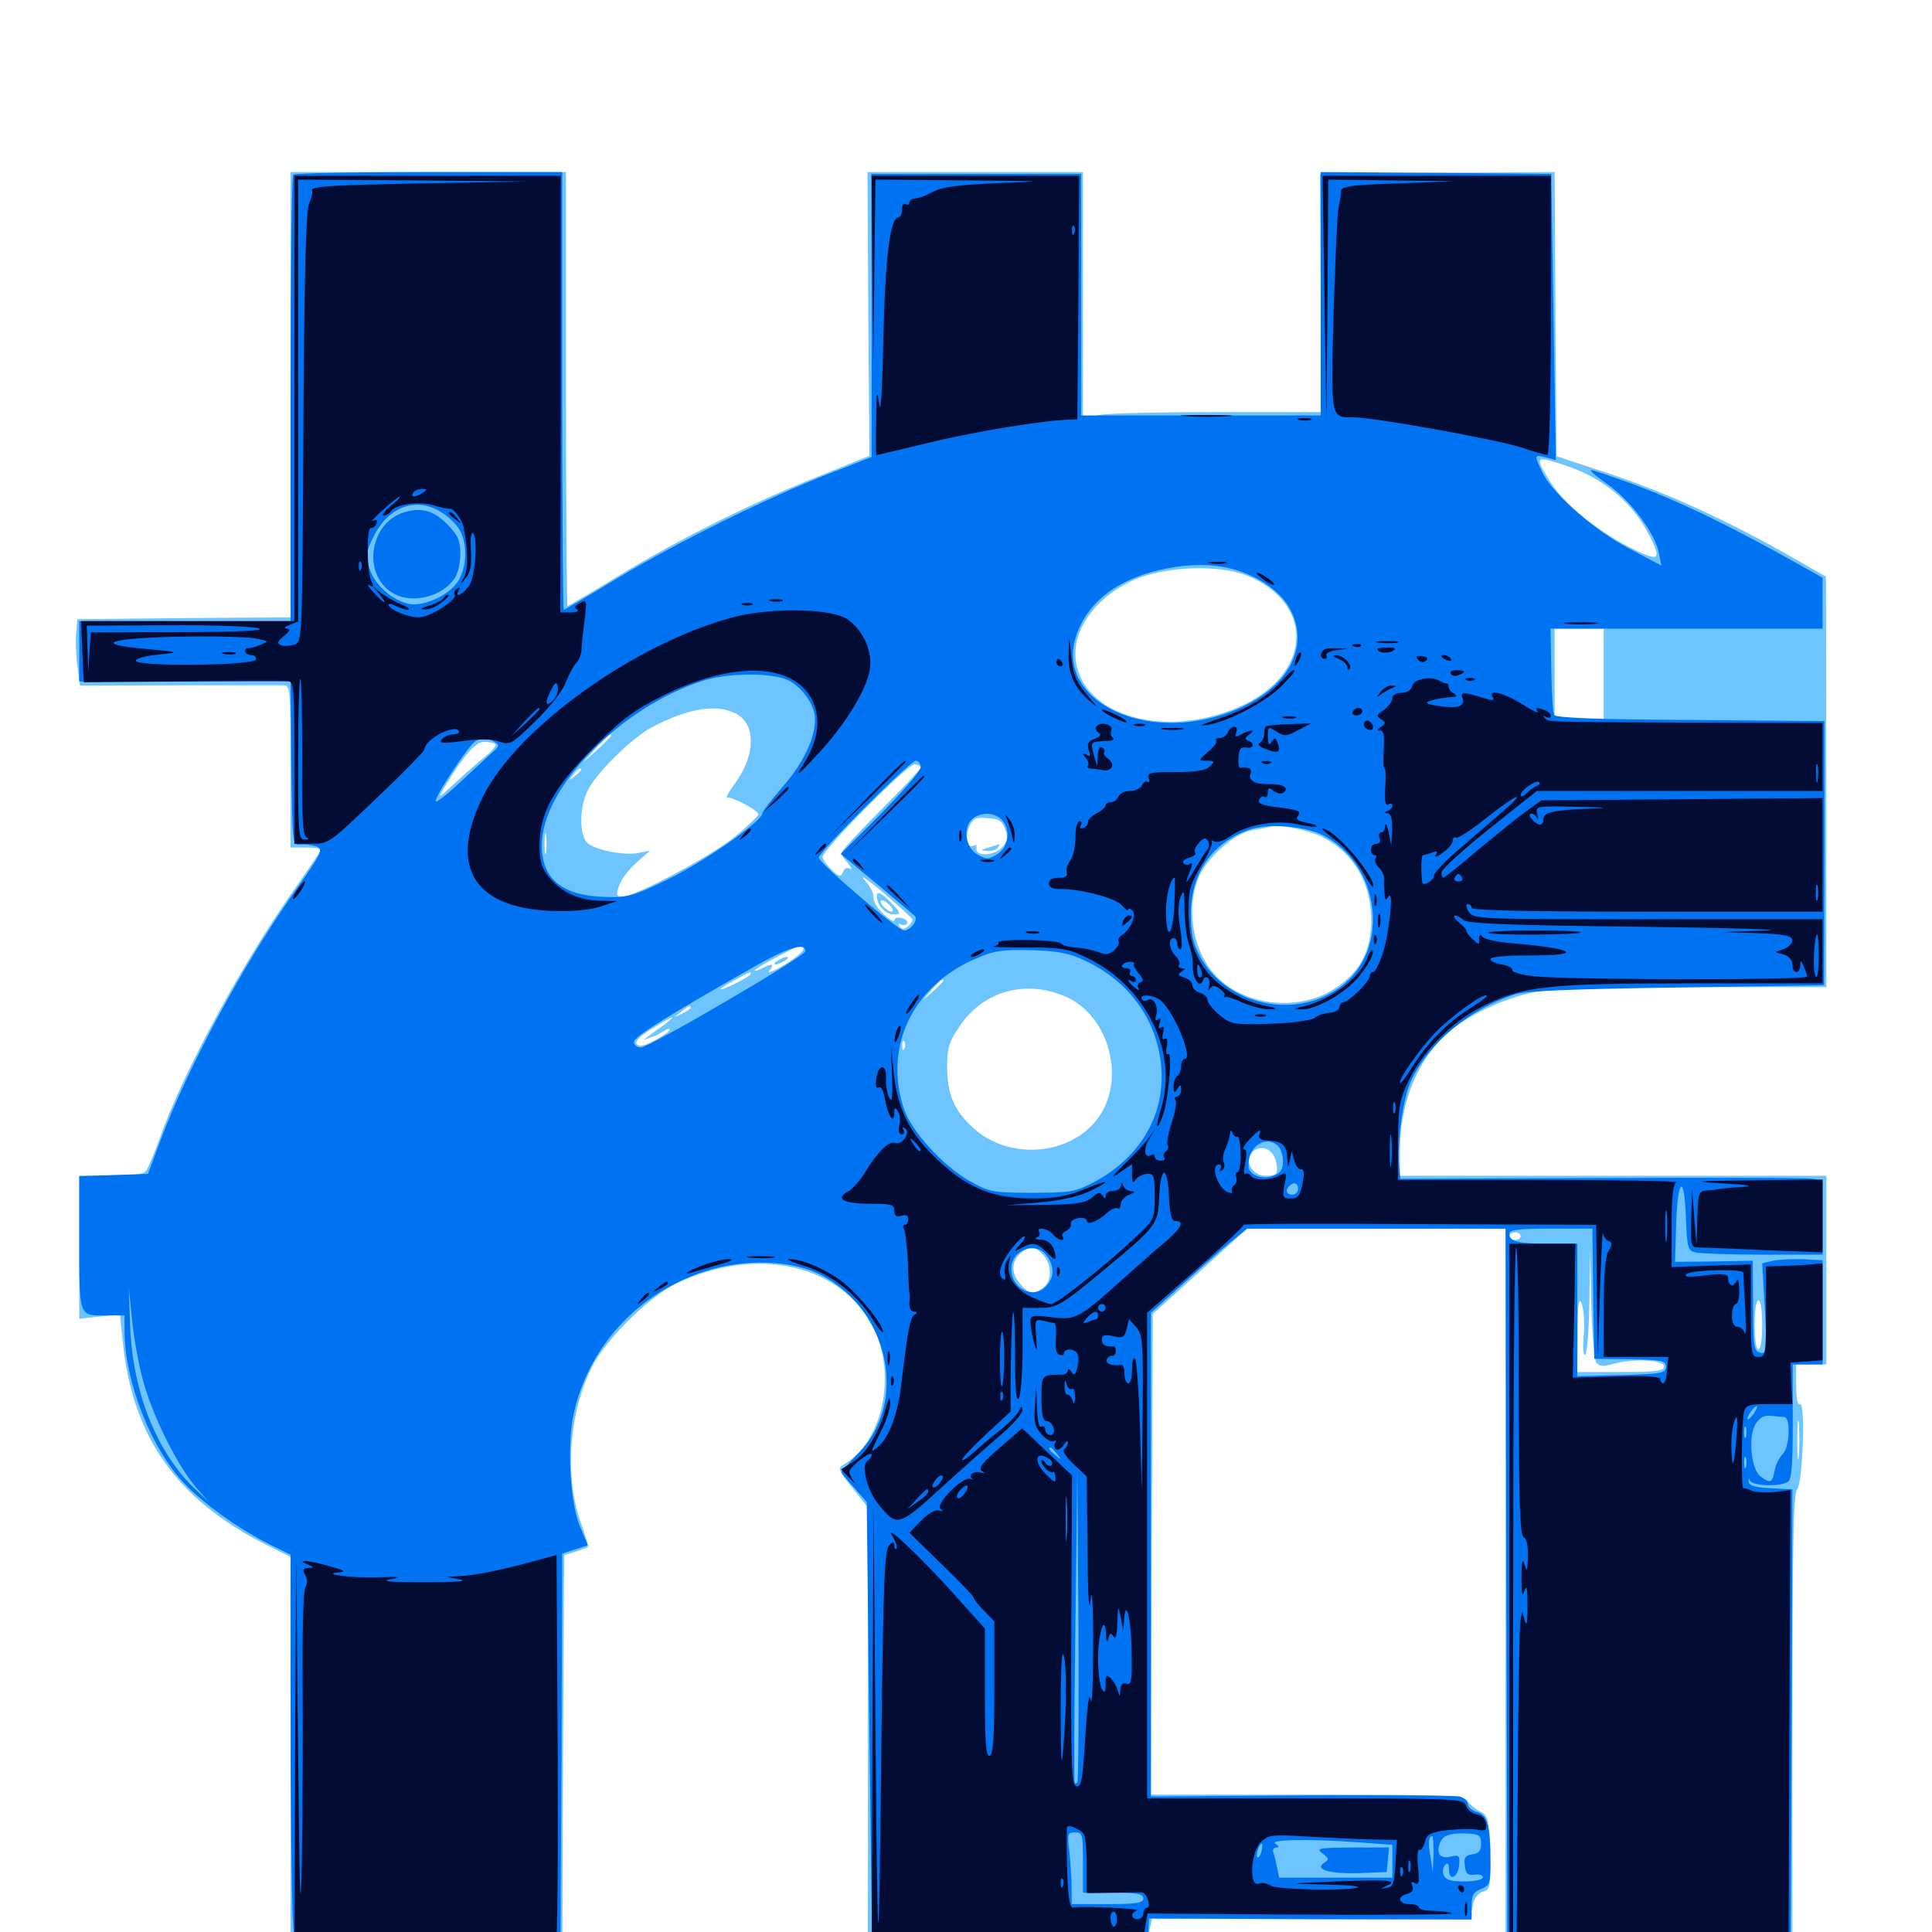 <svg xmlns="http://www.w3.org/2000/svg" viewBox="0 -1000 1000 1000">
	<path fill="#6dc4ff" d="M150.391 -795.703V-680.469L95.312 -680.078L40.039 -679.492L39.453 -672.656C39.062 -668.945 39.258 -661.133 40.039 -655.469L41.406 -645.117L92.383 -645.312H147.07C150.195 -645.312 150.391 -641.992 150.391 -603.32V-561.328H158.203C162.5 -561.328 166.016 -560.742 166.016 -560.156C166.016 -559.57 159.961 -550.586 152.734 -540.234C125.977 -502.539 94.922 -445.312 83.008 -411.719C79.883 -403.125 76.562 -395.117 75.586 -393.945C74.414 -392.188 68.164 -391.406 57.422 -391.406H41.016V-354.492V-317.383L51.562 -318.555L62.109 -319.727L63.477 -306.25C68.359 -256.25 91.406 -223.633 138.281 -200.195L150.391 -194.141V-87.695V18.75H220.703H291.016L291.406 -88.086L291.992 -195.117L297.852 -196.875C301.172 -198.047 304.102 -199.023 304.297 -199.219C304.688 -199.609 303.125 -204.688 300.977 -210.938C292.188 -234.375 294.141 -267.578 306.055 -291.797C312.891 -306.055 335.547 -328.516 349.805 -335.547C391.602 -355.664 435.938 -345.703 452.344 -312.109C464.258 -287.695 456.641 -253.32 436.719 -241.992C433.398 -240.039 433.789 -239.062 441.211 -229.883L449.219 -219.727V-100.391V18.75H521.484H593.75V12.109C593.75 8.594 594.336 2.734 594.922 -0.586L596.289 -6.836L678.516 -6.641C723.633 -6.445 760.742 -7.031 760.938 -8.008C761.133 -8.789 761.914 -11.914 762.5 -14.648C763.086 -17.578 765.43 -20.312 767.578 -20.898C771.289 -21.875 771.68 -23.242 771.094 -41.016C770.508 -59.18 770.312 -60.352 765.82 -62.5C763.281 -63.867 760.352 -66.406 759.375 -67.969C757.812 -70.703 748.242 -71.094 676.562 -71.094H595.703L596.094 -195.508L596.68 -319.922L621.094 -341.992L645.508 -364.062H712.5H779.297V-172.656V18.75H853.516H927.734V-103.906C927.734 -198.438 928.32 -227.148 930.078 -228.906C933.203 -232.031 934.57 -275 931.641 -273.242C930.469 -272.461 929.688 -276.172 929.688 -282.812V-293.75H937.5H945.312V-342.578V-391.406H834.961H724.609V-404.688C724.609 -430.664 734.766 -453.906 751.953 -467.578C762.891 -476.172 782.422 -484.766 796.875 -486.914C803.906 -488.086 840.039 -489.062 877.344 -489.062H945.312V-595.312L945.117 -701.562L924.219 -713.477C891.406 -731.836 863.477 -744.531 833.398 -754.688L805.664 -763.867L805.078 -837.5L804.688 -910.938L743.945 -910.547L683.203 -909.961L683.594 -848.438L683.789 -786.719H631.445C602.734 -786.719 575 -786.133 569.922 -785.352L560.547 -783.789V-847.266V-910.938H504.688H449.023L449.414 -837.5L450 -764.062L423.828 -753.516C388.477 -739.453 352.148 -721.289 320.508 -702.148C306.25 -693.359 294.141 -686.328 293.75 -686.328C293.359 -686.328 292.969 -736.914 292.969 -798.633V-910.938H221.68H150.391ZM811.133 -758.789C830.469 -752.148 845.117 -739.648 853.516 -723.242C860.352 -709.961 858.984 -708.984 844.141 -716.406C826.953 -725 809.57 -739.258 802.539 -750.391C793.945 -764.062 794.336 -764.453 811.133 -758.789ZM647.656 -701.172C681.055 -685.742 678.125 -650.586 641.992 -634.375C601.367 -616.211 556.641 -630.664 556.641 -661.914C556.641 -678.32 572.07 -695.312 592.578 -701.953C610.352 -707.422 634.766 -707.227 647.656 -701.172ZM830.078 -651.172V-627.734H817.383H804.688V-651.172V-674.609H817.383H830.078ZM380.859 -630.664C391.211 -625.391 391.211 -609.57 380.859 -595.117C377.344 -590.43 375.391 -586.914 376.367 -587.109C378.711 -587.891 392.578 -580.469 392.578 -578.516C392.578 -577.734 387.109 -572.461 380.469 -566.992C368.359 -557.031 328.906 -535.938 322.07 -535.938C318.945 -535.938 318.75 -536.719 320.508 -541.797C321.68 -544.922 325.781 -550.391 329.688 -553.711L336.523 -559.766L330.859 -558.594C322.852 -556.836 306.25 -560.352 303.32 -564.453C300 -569.141 300 -581.25 303.711 -589.844C307.422 -598.828 326.953 -618.164 337.891 -623.828C356.641 -633.594 371.094 -635.742 380.859 -630.664ZM316.406 -619.336C316.406 -618.945 313.086 -615.625 309.18 -611.914L301.758 -605.273L308.398 -612.695C314.844 -619.336 316.406 -620.898 316.406 -619.336ZM256.445 -614.844C257.031 -614.258 254.883 -611.328 251.367 -608.594C247.852 -605.859 240.82 -599.609 235.547 -594.727C226.758 -586.523 226.367 -586.328 229.688 -591.992C239.844 -608.789 246.094 -616.016 250.586 -616.016C253.125 -616.016 255.664 -615.43 256.445 -614.844ZM476.562 -602.734C476.562 -601.953 467.383 -592.188 456.055 -580.859C444.727 -569.531 435.547 -559.57 435.547 -558.594C435.547 -557.617 437.109 -555.078 439.062 -552.93C440.82 -550.781 441.211 -549.609 439.844 -550.391C438.477 -551.172 436.914 -550.586 436.328 -548.633C435.156 -545.898 434.375 -546.094 430.469 -549.805C427.93 -552.148 425.781 -555.273 425.781 -556.445C425.781 -560.156 469.531 -604.297 473.242 -604.297C475 -604.297 476.562 -603.711 476.562 -602.734ZM300.781 -601.562C300.781 -601.172 299.219 -599.609 297.461 -598.242C294.336 -595.703 294.141 -595.898 296.68 -599.023C299.219 -602.148 300.781 -603.125 300.781 -601.562ZM520.312 -570.703C521.875 -566.406 521.484 -564.453 518.555 -561.328C514.453 -556.836 504.492 -556.641 505.469 -560.938C505.664 -562.5 505.078 -563.086 503.906 -562.305C500.781 -560.352 499.219 -566.992 501.758 -572.266C503.516 -576.367 505.078 -577.148 511.133 -576.562C517.188 -576.172 518.75 -575 520.312 -570.703ZM684.375 -566.797C700.586 -558.594 709.57 -543.359 709.766 -524.023C709.766 -507.031 703.32 -495.508 688.867 -487.109C670.703 -476.562 644.531 -479.688 630.078 -494.141C617.383 -506.836 613.281 -530.078 620.898 -546.875C625.586 -557.031 639.258 -568.75 648.242 -570.312C652.148 -570.898 656.25 -571.68 657.227 -572.07C661.328 -573.633 676.953 -570.508 684.375 -566.797ZM282.617 -558.984C282.227 -556.445 281.836 -558.398 281.836 -563.281C281.836 -568.164 282.227 -570.117 282.617 -567.773C283.008 -565.234 283.008 -561.328 282.617 -558.984ZM472.266 -524.219C472.461 -523.438 471.484 -521.875 469.922 -520.508C467.773 -518.75 466.797 -518.75 465.625 -520.508C464.844 -521.875 465.039 -522.266 466.406 -521.484C467.578 -520.898 468.945 -521.094 469.531 -522.07C470.117 -523.047 468.945 -524.219 466.797 -524.805C464.648 -525.391 462.891 -524.805 462.891 -523.633C462.891 -522.461 460.352 -524.023 457.227 -526.953C454.102 -529.883 451.758 -533.789 452.148 -535.547C452.344 -537.5 450.391 -541.406 447.461 -544.531C444.727 -547.852 449.023 -544.727 457.031 -538.086C465.039 -531.25 471.875 -525 472.266 -524.219ZM315.039 -536.523C316.211 -537.109 314.844 -537.5 311.523 -537.5C308.398 -537.5 307.227 -537.109 309.18 -536.523C310.938 -536.133 313.672 -536.133 315.039 -536.523ZM415.625 -508.203C415.039 -506.836 410.547 -503.32 405.273 -500.195C400 -497.07 396.875 -495.898 398.242 -497.656C401.172 -501.172 399.805 -501.562 394.336 -498.828C392.383 -497.656 390.625 -497.266 390.625 -497.656C390.625 -498.828 412.305 -510.352 414.648 -510.547C415.625 -510.547 416.016 -509.375 415.625 -508.203ZM533.789 -507.227C534.961 -507.812 533.594 -508.203 530.273 -508.203C527.148 -508.203 525.977 -507.812 527.93 -507.227C529.688 -506.836 532.422 -506.836 533.789 -507.227ZM388.672 -495.898C388.672 -495.508 385.156 -493.164 380.859 -491.016C376.562 -488.867 373.047 -487.5 373.047 -488.086C373.047 -488.477 376.367 -490.625 380.469 -492.773C388.672 -497.266 388.672 -497.266 388.672 -495.898ZM488.281 -492.383C488.281 -491.992 485.938 -489.648 483.008 -486.914L477.539 -482.227L482.227 -487.695C486.719 -492.578 488.281 -493.945 488.281 -492.383ZM552.344 -483.789C574.219 -473.633 582.617 -441.602 568.75 -421.875C554.883 -401.953 522.656 -399.023 503.906 -416.016C493.945 -425 490.234 -433.594 490.234 -447.656C490.234 -457.617 491.211 -460.742 496.68 -468.75C508.984 -487.305 531.445 -493.359 552.344 -483.789ZM357.422 -478.32C357.422 -477.93 355.469 -476.562 353.125 -475.391C348.828 -473.242 348.828 -473.438 352.344 -476.172C356.445 -479.492 357.422 -479.883 357.422 -478.32ZM344.727 -470.312C342.578 -468.75 339.062 -466.211 336.914 -464.648L333.008 -461.719L336.914 -463.086C339.062 -463.672 341.992 -465.234 343.359 -466.211C344.727 -467.188 346.289 -467.773 346.68 -467.188C347.266 -466.797 343.945 -464.258 339.648 -461.914C334.18 -458.789 331.055 -458.008 329.688 -459.375C328.32 -460.742 330.664 -463.281 337.109 -467.383C347.266 -473.633 351.172 -475.391 344.727 -470.312ZM468.164 -457.422C467.578 -455.859 466.992 -456.445 466.992 -458.594C466.797 -460.742 467.383 -461.914 467.969 -461.133C468.555 -460.547 468.75 -458.789 468.164 -457.422ZM660.547 -398.438C661.719 -392.578 660.938 -391.406 655.273 -391.406C647.07 -391.406 643.164 -401.172 649.805 -404.883C654.492 -407.422 659.375 -404.297 660.547 -398.438ZM552.148 -384.375C552.93 -384.961 551.758 -385.547 549.609 -385.352C547.461 -385.352 546.875 -384.766 548.438 -384.18C549.805 -383.594 551.562 -383.789 552.148 -384.375ZM537.695 -382.227C538.867 -382.812 537.5 -383.203 534.18 -383.203C531.055 -383.203 529.883 -382.812 531.836 -382.227C533.594 -381.836 536.328 -381.836 537.695 -382.227ZM787.109 -360.156C787.109 -359.18 785.742 -358.203 784.18 -358.203C782.617 -358.203 781.25 -359.18 781.25 -360.156C781.25 -361.328 782.617 -362.109 784.18 -362.109C785.742 -362.109 787.109 -361.328 787.109 -360.156ZM540.039 -350.391C544.531 -345.508 544.531 -336.719 539.844 -333.398C534.766 -329.688 532.031 -330.273 527.539 -336.133C523.047 -341.602 523.633 -347.656 528.906 -351.953C533.203 -355.273 535.938 -354.883 540.039 -350.391ZM826.367 -294.531C827.734 -292.773 830.078 -292.578 834.57 -293.945C844.922 -296.875 861.328 -296.289 861.328 -292.773C861.328 -290.43 857.617 -289.844 838.867 -289.844H816.406L816.602 -309.961C816.602 -325.586 817.188 -328.906 818.75 -325C819.727 -322.266 820.312 -315.039 819.727 -308.789C819.141 -302.344 819.531 -298.047 820.508 -298.828C821.484 -299.414 822.461 -311.914 822.656 -326.562L823.047 -353.32L823.633 -325.195C824.023 -309.57 825.195 -295.898 826.367 -294.531ZM912.109 -314.258C912.109 -307.031 911.328 -301.562 910.156 -301.562C908.984 -301.562 908.203 -307.031 908.203 -314.258C908.203 -321.484 908.984 -326.953 910.156 -326.953C911.328 -326.953 912.109 -321.484 912.109 -314.258ZM931.055 -246.484C930.664 -241.797 930.273 -245.508 930.273 -254.688C930.273 -263.867 930.664 -267.578 931.055 -263.086C931.445 -258.398 931.445 -250.977 931.055 -246.484ZM511.719 -561.328C507.227 -559.961 507.227 -559.766 511.133 -559.57C513.477 -559.375 516.016 -560.352 516.602 -561.328C517.188 -562.5 517.578 -563.281 517.188 -563.086C516.797 -562.891 514.453 -562.109 511.719 -561.328ZM453.906 -535.156C454.492 -530.664 458.984 -526.367 463.086 -526.758C466.406 -526.953 466.211 -527.539 461.523 -532.422C455.859 -538.477 453.32 -539.258 453.906 -535.156ZM460.938 -531.055C462.305 -529.492 462.5 -528.125 461.328 -528.125C460.352 -528.125 458.398 -529.492 457.031 -531.055C455.664 -532.617 455.469 -533.984 456.641 -533.984C457.617 -533.984 459.57 -532.617 460.938 -531.055ZM402.344 -502.734C400.781 -501.758 400.391 -500.781 401.367 -500.781C402.539 -500.781 404.688 -501.758 406.25 -502.734C407.812 -503.711 408.398 -504.688 407.227 -504.688C406.25 -504.688 403.906 -503.711 402.344 -502.734Z"/>
	<path fill="#0073f3" d="M151.758 -909.57C150.977 -908.984 150.391 -856.641 150.391 -793.359V-678.516H95.703H41.016V-662.891V-647.266H95.703H150.391L150.781 -604.883C151.367 -563.086 151.367 -562.305 155.469 -562.891C157.617 -563.086 161.328 -562.695 163.672 -561.914C167.578 -560.352 166.797 -558.789 151.367 -536.914C124.805 -499.023 95.898 -444.922 82.422 -408.008L76.562 -392.383L58.789 -391.797L41.016 -391.211V-359.57C41.016 -318.164 40.82 -319.141 53.906 -319.141H64.453V-311.328C64.453 -284.766 78.516 -249.414 96.094 -231.445C106.836 -220.508 125.195 -207.617 141.211 -199.805L150.391 -195.312V-113.281C150.391 -67.969 150.977 -20.117 151.562 -6.641L152.93 17.773L221.484 17.383L290.039 16.992L290.625 -89.453L291.016 -195.898L297.656 -198.047L304.297 -200.195L300.391 -209.375C295.117 -221.094 293.359 -251.953 296.875 -267.969C304.492 -302.93 330.273 -330.859 365.039 -341.992C385.352 -348.633 410.156 -347.852 425 -340.039C460.352 -321.875 470.312 -273.828 444.141 -247.656C439.453 -242.773 435.547 -238.477 435.547 -238.086C435.547 -237.5 438.477 -233.789 442.188 -229.883L448.633 -222.461L450 -102.344C450.781 -36.328 451.562 17.773 451.758 17.773C451.953 17.773 483.984 17.578 522.852 17.188L593.555 16.797L594.141 4.883L594.727 -7.031L678.32 -6.641L761.719 -6.445V-13.477C761.719 -19.141 762.695 -20.703 766.602 -22.266C771.094 -24.023 771.484 -25 771.484 -36.719C771.484 -55.078 769.922 -60.742 764.453 -62.109C761.914 -62.891 759.766 -64.648 759.766 -66.211C759.766 -67.773 757.812 -69.531 755.469 -70.117C752.93 -70.703 716.016 -70.898 673.242 -70.703L595.703 -70.117V-195.312V-320.508L611.523 -334.766C620.312 -342.773 631.445 -352.539 636.328 -356.641L645.508 -364.062H712.305H779.297L779.688 -173.438L780.273 17.188L853.516 16.992L926.758 16.797L927.344 -106.25L927.734 -229.102L916.602 -229.688C908.203 -230.078 905.273 -231.055 905.078 -233.203C905.078 -234.961 905.273 -235.156 905.664 -233.789C906.641 -230.859 921.289 -230.273 925.391 -233.008C927.344 -234.18 927.93 -241.992 927.93 -264.062V-293.75H935.742H943.359V-320.703V-347.656L933.398 -348.242C927.93 -348.438 920.898 -348.047 917.773 -347.461L912.109 -346.094L913.477 -322.656C914.648 -300.586 914.453 -299.219 911.133 -299.805C907.812 -300.586 907.422 -302.734 907.422 -324.023L907.227 -347.461L887.109 -347.07L866.992 -346.875L867.578 -366.602C868.359 -390.82 871.875 -392.578 872.656 -369.141C873.242 -354.102 873.633 -352.734 877.539 -351.758C879.883 -351.172 895.703 -350.586 912.695 -350.586H943.359V-369.727V-388.867L938.086 -389.844C934.961 -390.43 885.938 -390.43 828.711 -390.234L724.805 -389.844L724.219 -395.898C723.047 -408.984 726.172 -431.641 730.469 -440.82C739.648 -460.352 760.742 -477.734 784.18 -485.352C789.648 -487.109 814.062 -488.086 868.164 -488.867L944.141 -490.039L944.336 -558.398V-626.758L875.195 -627.344C826.953 -627.539 805.469 -628.516 804.492 -629.883C803.711 -631.055 803.125 -641.602 802.93 -653.32L802.539 -674.609H873.047H943.359V-687.891V-700.977L923.438 -712.109C892.383 -729.297 868.75 -740.625 846.289 -749.023C834.961 -753.125 824.805 -756.641 823.633 -756.641C822.461 -756.641 826.367 -753.32 832.227 -749.219C843.945 -741.016 856.641 -724.023 858.594 -713.867L859.961 -707.227L843.75 -715.82C825.586 -725.195 804.492 -743.555 798.633 -754.883C793.945 -764.453 793.945 -764.844 800 -763.281L805.273 -761.914L804.102 -835.938L802.93 -909.961L743.164 -910.547L683.594 -910.938V-848.047V-784.961H621.484H559.57V-847.461V-909.961H505.273H450.977L451.172 -836.719V-763.477L429.297 -754.883C397.852 -742.773 349.023 -718.555 318.75 -700.195C304.297 -691.406 292.188 -684.375 291.797 -684.375C291.406 -684.375 291.016 -735.352 291.016 -797.656V-910.938H222.07C183.984 -910.938 152.344 -910.352 151.758 -909.57ZM227.93 -735.156C231.445 -733.203 235.742 -729.102 237.5 -726.367C242.188 -719.141 241.797 -705.859 236.719 -698.633C231.641 -691.406 218.75 -685.742 211.328 -687.5C202.344 -689.648 193.75 -697.656 191.211 -705.859C189.258 -712.5 189.453 -714.453 193.555 -722.656C201.172 -737.695 215.234 -742.969 227.93 -735.156ZM639.453 -705.078C652.734 -700.977 663.281 -693.359 667.969 -684.375C679.102 -662.695 663.867 -639.648 631.445 -629.688C588.867 -616.602 547.461 -638.672 556.641 -669.727C561.719 -686.523 575.781 -698.633 597.461 -704.297C613.477 -708.398 627.344 -708.594 639.453 -705.078ZM406.25 -648.633C414.062 -645.898 421.875 -635.547 421.875 -627.734C421.875 -617.773 415.82 -605.078 405.273 -592.969C399.414 -586.133 394.531 -579.883 394.531 -578.906C394.531 -575 364.844 -554.297 346.289 -545.117C327.734 -536.133 325.195 -535.352 313.086 -535.742C290.82 -536.328 280.078 -545.312 280.469 -563.086C280.859 -592.773 321.289 -633.789 363.281 -647.461C375.586 -651.562 396.289 -651.953 406.25 -648.633ZM255.859 -616.016C258.398 -614.453 258.398 -613.867 255.859 -611.523C254.297 -610.156 247.07 -603.32 239.648 -596.484C232.422 -589.648 226.172 -584.57 225.586 -585.156C224.219 -586.523 243.164 -615.43 246.484 -616.602C250.391 -618.164 252.734 -618.164 255.859 -616.016ZM476.562 -602.93C476.562 -600.977 467.188 -590.234 455.859 -578.711L435.156 -558.008L453.516 -542.773C463.477 -534.375 472.461 -526.758 473.438 -525.977C475.586 -524.023 471.289 -518.359 467.969 -518.359C464.844 -518.359 423.828 -553.32 423.828 -556.055C423.828 -558.984 471.094 -606.25 474.023 -606.25C475.391 -606.25 476.562 -604.688 476.562 -602.93ZM878.516 -587.305C880.273 -587.891 878.32 -588.281 874.023 -588.086C869.727 -588.086 868.164 -587.695 870.703 -587.305C873.047 -586.914 876.562 -586.914 878.516 -587.305ZM905.859 -587.305C908.789 -587.695 906.25 -588.086 900.391 -588.086C894.531 -588.086 891.992 -587.695 895.117 -587.305C898.047 -586.914 902.734 -586.914 905.859 -587.305ZM928.32 -587.305C930.664 -587.695 928.32 -588.086 922.852 -588.086C917.578 -588.086 915.43 -587.695 918.555 -587.305C921.484 -586.914 925.781 -586.914 928.32 -587.305ZM518.359 -575.781C523.242 -570.898 522.266 -561.914 516.406 -558.008C511.719 -555.078 510.742 -555.078 506.055 -557.617C499.805 -561.133 498.242 -570.898 502.93 -575.781C507.031 -579.688 514.453 -579.883 518.359 -575.781ZM684.961 -567.578C699.023 -560.352 708.594 -545.898 710.352 -529.297C712.305 -510.156 703.711 -493.359 687.305 -485.156C664.062 -473.242 633.594 -482.227 621.289 -504.688C617.578 -511.328 616.406 -516.406 616.406 -526.172C616.211 -547.461 626.562 -563.086 645.898 -570.312C655.859 -574.023 674.805 -572.656 684.961 -567.578ZM753.906 -552.734C753.906 -554.297 750.195 -553.516 749.023 -551.562C748.438 -550.391 749.219 -550.195 750.781 -550.781C752.539 -551.367 753.906 -552.344 753.906 -552.734ZM910.742 -524.805C923.828 -525 913.086 -525.391 886.719 -525.391C860.352 -525.391 849.609 -525 862.891 -524.805C875.977 -524.414 897.461 -524.414 910.742 -524.805ZM416.797 -507.617C416.602 -504.883 335.938 -457.812 331.641 -457.812C329.688 -457.812 328.125 -459.18 328.125 -460.742C328.125 -463.281 344.141 -473.438 389.648 -499.219C407.617 -509.57 417.188 -512.5 416.797 -507.617ZM562.891 -502.148C585.742 -491.016 599.805 -470.312 601.172 -446.094C602.539 -421.875 589.648 -400.586 566.211 -388.086C556.445 -383.008 553.906 -382.617 534.18 -382.617C514.062 -382.617 512.109 -383.008 502.344 -388.477C488.477 -396.094 472.07 -414.062 467.969 -425.781C457.031 -458.008 472.461 -490.039 505.273 -503.906C514.844 -508.008 519.141 -508.594 534.18 -508.203C548.828 -507.617 553.711 -506.641 562.891 -502.148ZM661.719 -406.641C663.086 -405.273 664.062 -401.758 664.062 -398.828C664.062 -394.727 662.891 -392.773 658.984 -391.406C653.516 -389.258 646.68 -391.797 646.289 -395.898C645.312 -406.25 655.273 -413.086 661.719 -406.641ZM646.484 -384.57C646.484 -383.008 645.703 -381.641 644.531 -381.641C643.555 -381.641 642.578 -383.008 642.578 -384.57C642.578 -386.133 643.555 -387.5 644.531 -387.5C645.703 -387.5 646.484 -386.133 646.484 -384.57ZM671.875 -384.57C671.875 -383.008 670.508 -381.641 668.945 -381.641C665.82 -381.641 665.039 -383.984 667.383 -386.133C669.531 -388.477 671.875 -387.695 671.875 -384.57ZM824.609 -330.469L825.195 -296.68L843.75 -296.484C860.352 -296.094 862.305 -295.703 862.305 -292.578C862.305 -289.258 860.156 -288.867 839.453 -288.281L816.406 -287.695V-322.07V-356.25H801.953C785.742 -356.25 781.25 -357.422 781.25 -361.328C781.25 -363.477 785.742 -364.062 802.734 -364.062H824.219ZM541.797 -350C545.898 -344.336 545.703 -338.867 541.602 -334.375C535.156 -327.148 523.438 -332.812 523.438 -343.359C523.438 -353.125 536.328 -357.812 541.797 -350ZM74.219 -284.766C79.102 -266.992 91.797 -241.406 101.367 -230.273L108.203 -222.461L100 -230.273C80.859 -249.023 68.75 -279.492 67.383 -313.281L66.602 -333.789L68.359 -316.992C69.141 -307.617 71.875 -293.164 74.219 -284.766ZM907.812 -268.359C906.445 -266.406 905.078 -265.039 904.492 -265.43C903.711 -266.211 908.008 -272.266 909.375 -272.266C909.766 -272.266 909.18 -270.508 907.812 -268.359ZM923.438 -266.602C926.953 -266.406 926.367 -251.172 922.852 -247.461C921.094 -245.898 919.141 -241.992 918.555 -238.867C917.383 -232.422 916.406 -232.031 911.328 -235.742C906.25 -239.453 904.688 -256.836 908.789 -263.086C910.742 -266.211 913.281 -267.578 916.406 -267.188C918.945 -266.992 922.07 -266.602 923.438 -266.602ZM903.711 -256.25C903.125 -254.883 902.734 -255.859 902.734 -258.594C902.734 -261.328 903.125 -262.305 903.711 -261.133C904.102 -259.766 904.102 -257.422 903.711 -256.25ZM547.07 -247.461C549.609 -244.336 549.414 -244.141 546.484 -246.68C543.164 -249.219 542.188 -250.781 543.75 -250.781C544.141 -250.781 545.703 -249.219 547.07 -247.461ZM903.711 -240.625C903.125 -239.258 902.734 -240.234 902.734 -242.969C902.734 -245.703 903.125 -246.68 903.711 -245.508C904.102 -244.141 904.102 -241.797 903.711 -240.625ZM557.617 -77.344C557.031 -76.758 556.445 -76.758 556.25 -77.148C555.859 -77.539 556.055 -114.453 556.641 -158.984L557.617 -240.039L558.203 -159.18C558.398 -114.648 558.203 -77.93 557.617 -77.344ZM560.547 -35.938V-20.312H576.172C588.672 -20.312 591.797 -19.727 591.797 -17.383C591.797 -15.039 588.477 -14.453 573.242 -14.453H554.688V-22.852C554.688 -27.344 554.102 -35.742 553.516 -41.406C552.344 -50.781 552.539 -51.562 556.445 -51.562C560.352 -51.562 560.547 -50.586 560.547 -35.938ZM766.602 -45.703C766.602 -41.992 765.43 -40.625 762.109 -40.234C758.398 -39.648 757.617 -38.477 758.203 -34.375C758.594 -30.078 759.766 -29.297 763.281 -29.688C765.625 -30.078 767.578 -29.297 767.578 -28.32C767.578 -27.148 763.477 -26.172 758.008 -26.172C750.977 -26.172 748.242 -26.953 747.266 -29.492C746.484 -31.25 746.875 -33.594 748.047 -34.766C749.414 -36.133 750 -35.352 750 -32.227C750 -25.977 754.688 -28.125 755.273 -34.766C755.664 -39.648 755.078 -40.039 750.977 -39.062C745.703 -37.695 743.359 -40.234 745.117 -45.508C746.484 -50 750.195 -51.367 759.766 -50.977C765.625 -50.586 766.602 -50 766.602 -45.703ZM741.992 -40.43L741.602 -31.055L740.43 -38.867C739.062 -46.289 739.453 -49.609 741.406 -49.609C741.797 -49.609 741.992 -45.508 741.992 -40.43ZM704.688 -46.289L720.703 -45.117V-36.719V-28.125H691.406H662.109L660.938 -33.594C660.352 -36.523 659.57 -40.039 658.984 -41.406C658.594 -42.578 659.375 -43.75 660.742 -43.75C662.305 -43.75 661.914 -44.531 660.156 -45.703C656.641 -48.047 679.883 -48.242 704.688 -46.289ZM652.93 -41.797C652.344 -39.453 651.367 -38.086 650.781 -38.672C649.805 -39.844 651.758 -45.703 653.125 -45.703C653.516 -45.703 653.516 -43.945 652.93 -41.797ZM209.57 -734.961C190.625 -729.492 187.109 -701.172 204.492 -692.383C214.062 -687.5 228.906 -691.406 235.156 -700.391C236.914 -702.734 238.281 -708.594 238.281 -713.086C238.281 -719.922 237.109 -722.852 232.031 -728.125C224.805 -735.547 218.75 -737.5 209.57 -734.961ZM684.57 -40.625C687.891 -38.086 688.086 -37.5 685.547 -35.938C680.078 -32.422 687.695 -30.078 703.125 -30.469L717.773 -31.055L718.359 -37.5L718.945 -43.75H699.805C682.227 -43.555 681.055 -43.359 684.57 -40.625Z"/>
	<path fill="#020c35" d="M152.344 -793.75V-678.516H97.266H41.992L42.578 -662.695L43.359 -646.875L94.336 -647.266C122.461 -647.656 147.07 -647.656 149.023 -647.461C152.148 -647.266 152.344 -643.945 152.344 -605.273V-563.281H161.328C170.117 -563.281 170.703 -563.672 194.922 -586.914C208.594 -599.805 219.727 -611.328 219.727 -612.109C219.727 -617.188 235.156 -625.391 237.5 -621.68C238.086 -620.703 236.719 -619.922 234.766 -619.922C232.617 -619.922 229.883 -618.75 228.711 -617.383C226.953 -615.234 228.906 -615.039 239.453 -616.406C247.852 -617.578 254.492 -617.578 258.203 -616.211C263.867 -614.258 264.844 -614.648 277.148 -626.758C284.766 -634.18 291.211 -642.383 292.773 -646.68C294.336 -650.586 296.68 -655.078 298.047 -656.641C299.609 -658.008 300.781 -661.133 300.977 -663.477C300.977 -665.82 301.758 -672.852 302.539 -678.906C303.906 -689.453 303.711 -689.844 300.195 -687.891C297.461 -686.523 297.07 -685.547 298.633 -684.57C300 -683.789 298.633 -683.008 295.508 -683.008H290.039L290.234 -796.094V-908.984H221.289H152.344ZM217.773 -905.078C174.805 -904.297 161.328 -903.516 161.523 -901.758C161.914 -900.391 161.133 -896.875 159.766 -893.945C158.398 -890.234 157.422 -854.688 157.031 -778.125C156.445 -668.945 156.445 -667.969 152.539 -666.406C150.195 -665.625 147.07 -665.43 145.508 -666.016C143.164 -666.992 143.555 -667.969 147.07 -670.898C150.195 -673.438 150.586 -674.609 148.438 -674.609C146.68 -674.805 147.266 -675.586 150 -676.562L154.297 -678.32V-792.773V-907.031L214.453 -906.641L274.414 -906.055ZM218.75 -744.922C214.844 -742.383 212.305 -742.383 213.867 -744.922C214.453 -746.094 216.602 -746.875 218.359 -746.875C221.289 -746.875 221.289 -746.484 218.75 -744.922ZM202.148 -738.086C199.023 -735.352 197.266 -733.203 198.633 -733.203C199.805 -733.203 201.367 -733.984 202.148 -735.156C204.492 -738.867 216.602 -740.82 224.219 -738.477C228.125 -737.305 232.031 -736.523 232.812 -736.719C234.57 -737.109 238.867 -731.445 239.844 -727.539C242.188 -716.797 242.383 -705.859 240.43 -701.758C238.086 -697.266 238.086 -697.266 241.211 -700.977C243.555 -703.711 244.141 -707.812 243.75 -715.039C243.359 -720.508 243.75 -724.609 244.727 -724.023C247.461 -722.461 246.094 -701.953 242.969 -697.07C239.844 -692.383 234.766 -689.844 237.5 -694.531C238.281 -695.898 238.086 -696.094 236.523 -695.312C235.352 -694.531 234.766 -693.164 235.352 -692.188C236.914 -689.648 222.461 -680.469 216.797 -680.469C211.133 -680.469 201.172 -684.57 201.172 -686.914C201.172 -687.695 202.93 -687.5 204.883 -686.328C207.031 -685.352 209.961 -684.375 211.328 -684.375C212.695 -684.57 210.742 -685.938 207.031 -687.5C203.32 -689.062 198.438 -691.992 196.289 -693.75C192.383 -697.07 192.383 -697.07 196.094 -692.773C201.367 -686.523 199.023 -687.109 193.164 -693.555C190.625 -696.289 189.648 -698.047 191.211 -697.07C193.359 -695.703 193.75 -696.289 192.188 -699.219C189.844 -704.297 189.648 -727.148 191.992 -726.758C192.969 -726.562 194.336 -727.539 194.922 -729.102C195.508 -730.859 194.922 -731.25 193.164 -730.469C191.602 -729.688 193.945 -732.227 198.047 -735.938C202.344 -739.844 206.25 -742.969 206.836 -742.969C207.422 -742.773 205.469 -740.625 202.148 -738.086ZM186.914 -705.469C186.328 -703.906 185.742 -704.492 185.742 -706.641C185.547 -708.789 186.133 -709.961 186.719 -709.18C187.305 -708.594 187.5 -706.836 186.914 -705.469ZM133.789 -674.805C137.695 -673.633 124.805 -672.852 93.359 -672.852L47.07 -672.656L46.289 -662.5L45.703 -652.148L45.312 -664.062L44.922 -676.172L86.523 -676.367C109.18 -676.562 130.664 -675.781 133.789 -674.805ZM132.227 -669.531C139.258 -668.164 139.453 -668.164 134.766 -666.211C132.031 -665.039 129.297 -664.453 128.516 -664.453C127.539 -664.648 126.953 -664.062 126.953 -662.891C126.953 -661.914 128.32 -660.938 130.078 -660.938C131.836 -660.938 132.812 -659.766 132.422 -658.594C131.25 -655.469 70.312 -654.883 70.312 -658.008C70.312 -659.18 75.391 -660.547 81.445 -661.133C93.555 -662.305 92.969 -662.5 76.172 -664.062C46.094 -666.602 56.641 -669.922 96.289 -670.508C112.109 -670.703 128.32 -670.312 132.227 -669.531ZM149.805 -655.859C150.586 -656.445 149.414 -657.031 147.266 -656.836C145.117 -656.836 144.531 -656.25 146.094 -655.664C147.461 -655.078 149.219 -655.273 149.805 -655.859ZM156.445 -607.617C156.25 -576.562 156.641 -567.383 158.594 -566.602C160.156 -565.82 159.961 -565.43 157.812 -565.43C154.492 -565.234 154.297 -568.555 154.297 -607.617C154.297 -630.859 154.883 -649.414 155.469 -648.633C156.055 -648.047 156.445 -629.492 156.445 -607.617ZM287.109 -638.477C282.812 -633.398 281.445 -635.352 284.766 -641.992C287.305 -646.875 288.086 -647.461 288.672 -644.727C289.062 -642.773 288.281 -640.039 287.109 -638.477ZM279.297 -633.008C279.297 -632.617 275.977 -629.297 272.07 -625.586L264.648 -618.945L271.289 -626.367C277.734 -633.008 279.297 -634.57 279.297 -633.008ZM167.383 -566.016C168.164 -566.602 166.992 -567.188 164.844 -566.992C162.695 -566.992 162.109 -566.406 163.672 -565.82C165.039 -565.234 166.797 -565.43 167.383 -566.016ZM232.422 -734.375C232.422 -733.984 233.984 -732.422 235.938 -731.055C238.867 -728.516 239.062 -728.711 236.523 -731.836C233.984 -734.961 232.422 -735.938 232.422 -734.375ZM229.492 -690.234C228.906 -689.258 225.586 -687.5 222.07 -686.523C217.578 -685.156 216.992 -684.766 219.922 -684.57C222.266 -684.375 226.172 -686.133 228.711 -688.281C231.25 -690.234 232.812 -691.992 232.031 -692.188C231.25 -692.188 230.078 -691.406 229.492 -690.234ZM115.82 -661.523C113.867 -662.109 115.039 -662.5 118.164 -662.5C121.484 -662.5 122.852 -662.109 121.68 -661.523C120.312 -661.133 117.578 -661.133 115.82 -661.523ZM451.562 -860.742L452.148 -812.305L452.539 -859.766L453.125 -907.031L499.609 -906.641C541.992 -906.25 543.555 -906.25 517.578 -905.273C495.898 -904.297 487.891 -903.32 483.008 -900.781C479.492 -898.828 475.391 -897.266 473.633 -897.266C472.07 -897.266 470.703 -896.289 470.703 -895.117C470.703 -894.141 469.922 -893.75 468.75 -894.336C467.773 -894.922 466.797 -893.75 466.797 -891.602C466.797 -889.258 466.016 -887.5 465.039 -887.5C460.742 -887.5 458.203 -866.992 457.227 -825C456.641 -797.656 455.859 -784.766 455.078 -790.82C453.906 -799.023 453.711 -797.852 453.516 -782.617C453.32 -772.656 453.32 -764.453 453.711 -764.453C454.102 -764.453 464.844 -766.992 477.734 -770.117C500.195 -775.781 533.789 -781.445 549.805 -782.617L557.617 -783.008L558.203 -846.094L558.594 -908.984H504.883H451.172ZM556.055 -879.297C555.469 -877.734 554.883 -878.32 554.883 -880.469C554.688 -882.617 555.273 -883.789 555.859 -883.008C556.445 -882.422 556.641 -880.664 556.055 -879.297ZM460.352 -857.812C460.938 -859.18 460.742 -860.938 460.156 -861.523C459.57 -862.305 458.984 -861.133 459.18 -858.984C459.18 -856.836 459.766 -856.25 460.352 -857.812ZM685.547 -846.094L686.523 -783.008L687.109 -845.117L687.5 -907.031L720.312 -906.641L752.93 -906.25L723.633 -905.078C699.414 -904.297 694.336 -903.516 694.141 -901.172C694.141 -899.609 693.555 -895.703 692.773 -892.383C692.188 -889.258 691.016 -864.258 690.234 -836.914C688.867 -782.617 688.672 -783.984 700.586 -783.984C711.328 -783.984 773.828 -772.656 786.914 -768.555C793.75 -766.211 800.195 -764.453 800.977 -764.453C801.953 -764.453 802.734 -797.07 802.734 -836.719V-908.984H743.75H684.57ZM775.977 -905.664C778.32 -906.055 776.367 -906.445 771.484 -906.445C766.602 -906.445 764.648 -906.055 767.188 -905.664C769.531 -905.273 773.438 -905.273 775.977 -905.664ZM613.867 -784.57C607.617 -784.961 612.305 -785.156 624.023 -785.156C635.938 -785.156 641.016 -784.961 635.352 -784.57C629.688 -784.18 620.117 -784.18 613.867 -784.57ZM672.461 -782.617C670.508 -783.203 671.68 -783.594 674.805 -783.594C678.125 -783.594 679.492 -783.203 678.32 -782.617C676.953 -782.227 674.219 -782.227 672.461 -782.617ZM626.562 -708.398C624.023 -708.789 625.586 -709.18 629.883 -709.18C634.18 -709.375 636.133 -708.984 634.375 -708.398C632.422 -708.008 628.906 -708.008 626.562 -708.398ZM650.391 -703.32C650.391 -702.734 652.734 -700.977 655.469 -699.023C658.398 -697.266 659.961 -696.68 659.375 -697.852C658.008 -700 650.391 -704.688 650.391 -703.32ZM399.023 -688.867C397.07 -689.453 398.242 -689.844 401.367 -689.844C404.688 -689.844 406.055 -689.453 404.883 -688.867C403.516 -688.477 400.781 -688.477 399.023 -688.867ZM384.375 -686.914C383.008 -687.5 383.984 -687.891 386.719 -687.891C389.453 -687.891 390.43 -687.5 389.258 -686.914C387.891 -686.523 385.547 -686.523 384.375 -686.914ZM379.297 -680.469C328.711 -666.992 267.969 -623.438 250.195 -588.086C232.031 -551.953 244.727 -530.273 285.156 -528.516C296.094 -528.125 304.688 -528.906 310.547 -530.664L319.336 -533.594L310.938 -533.789C299.805 -533.984 291.016 -537.891 284.57 -545.508C280.273 -550.781 279.297 -553.711 279.297 -562.5C279.297 -579.297 286.523 -592.188 307.422 -613.281C322.266 -628.125 328.125 -632.422 343.75 -640.234C381.641 -658.984 414.062 -656.641 421.68 -634.57C424.805 -625.195 422.656 -614.844 415.039 -603.125C411.328 -597.461 413.281 -598.828 422.461 -608.789C436.914 -624.023 448.438 -642.578 450.195 -653.32C451.758 -662.5 447.07 -673.438 438.867 -679.297C430.859 -685.156 399.219 -685.742 379.297 -680.469ZM811.133 -677.148C807.031 -677.539 810.352 -677.93 818.359 -677.93C826.367 -677.93 829.688 -677.539 825.781 -677.148C821.68 -676.758 815.039 -676.758 811.133 -677.148ZM553.125 -662.305C552.734 -651.758 555.664 -644.531 563.672 -637.5C568.75 -633.008 568.555 -633.398 562.891 -640.039C556.445 -647.656 555.273 -650.977 554.102 -663.867C553.516 -671.289 553.32 -671.289 553.125 -662.305ZM713.477 -667.383C710.352 -667.773 712.5 -668.164 717.773 -668.164C723.242 -668.164 725.586 -667.773 723.242 -667.383C720.703 -666.992 716.406 -666.992 713.477 -667.383ZM700.781 -665.43C699.219 -666.016 699.805 -666.602 701.953 -666.602C704.102 -666.797 705.273 -666.211 704.492 -665.625C703.906 -665.039 702.148 -664.844 700.781 -665.43ZM684.961 -663.477C683.008 -661.523 683.398 -658.984 685.742 -658.984C686.719 -658.984 687.305 -659.766 686.523 -660.742C685.938 -661.719 688.281 -663.086 691.797 -663.477L698.242 -664.258L692.188 -664.453C688.867 -664.648 685.547 -664.258 684.961 -663.477ZM712.891 -664.062C712.891 -664.453 715.234 -664.844 718.359 -664.844C722.266 -664.844 722.852 -664.258 720.898 -663.086C718.359 -661.523 712.891 -662.109 712.891 -664.062ZM671.094 -659.961C669.336 -654.883 669.727 -653.711 672.07 -657.617C673.242 -659.57 673.828 -661.719 673.242 -662.109C672.852 -662.695 671.875 -661.719 671.094 -659.961ZM692.969 -658.984C695.312 -658.008 697.266 -656.055 697.266 -654.883C697.266 -653.516 697.852 -653.125 698.438 -653.711C700.391 -655.664 695.312 -660.938 691.602 -660.742C689.453 -660.742 689.844 -660.156 692.969 -658.984ZM734.18 -658.398C735.547 -657.031 736.914 -656.836 738.281 -658.203C739.453 -659.375 738.672 -660.156 735.938 -660.352C732.812 -660.742 732.422 -660.156 734.18 -658.398ZM746.094 -660.156C746.094 -659.766 747.461 -658.789 749.219 -658.203C750.781 -657.617 751.562 -657.812 750.977 -658.984C749.805 -660.938 746.094 -661.719 746.094 -660.156ZM546.875 -657.031C546.875 -656.055 547.852 -655.078 549.023 -655.078C550 -655.078 550.391 -656.055 549.805 -657.031C549.219 -658.203 548.242 -658.984 547.656 -658.984C547.266 -658.984 546.875 -658.203 546.875 -657.031ZM661.914 -646.094C654.492 -638.281 644.727 -632.617 628.906 -627.344C621.484 -624.805 620.312 -624.023 625 -624.805C635.352 -626.367 654.492 -636.328 662.695 -644.336C669.141 -650.781 671.094 -653.125 669.336 -653.125C668.945 -653.125 665.625 -650 661.914 -646.094ZM750.977 -651.172C751.562 -650.195 753.32 -649.805 754.883 -650.586C758.984 -651.953 758.594 -653.125 753.711 -653.125C751.562 -653.125 750.195 -652.344 750.977 -651.172ZM731.055 -645.117C730.469 -642.773 728.32 -641.406 725.391 -641.406C722.656 -641.406 720.703 -640.234 720.703 -638.672C720.703 -637.109 718.75 -634.375 716.406 -632.617C712.5 -630.078 712.305 -629.297 714.844 -627.734C717.383 -625.977 717.383 -625.586 714.844 -623.828C712.891 -622.461 712.695 -621.875 714.453 -621.875C716.211 -621.875 716.602 -619.141 716.211 -612.109C715.82 -606.836 716.016 -602.344 716.602 -602.344C717.188 -602.344 717.383 -597.852 716.992 -592.383C716.602 -585.352 716.992 -582.812 718.555 -583.594C719.727 -584.375 720.703 -584.18 720.703 -583.008C720.703 -582.031 719.531 -580.664 718.359 -580.273C716.406 -579.492 716.406 -579.102 718.359 -579.102C719.922 -578.906 720.703 -575.977 720.508 -570.703L720.117 -562.305L718.75 -569.141C717.969 -572.852 717.188 -574.414 716.992 -572.656C716.992 -570.703 716.016 -569.141 714.844 -569.141C713.867 -569.141 713.477 -567.773 714.062 -566.211C714.844 -564.453 714.062 -563.281 712.5 -563.281C710.938 -563.281 709.57 -561.914 709.57 -560.352C709.57 -558.789 710.352 -557.422 711.328 -557.422C712.305 -557.422 712.695 -556.641 711.914 -555.664C711.328 -554.688 712.109 -552.539 713.672 -550.977C715.234 -549.609 716.406 -547.07 716.406 -545.508C716.211 -543.945 716.406 -540.625 716.602 -537.891C716.797 -534.18 717.188 -533.594 718.75 -535.938C721.484 -540.43 719.141 -516.797 715.625 -506.25C713.867 -500.977 711.719 -496.875 710.742 -496.875C709.766 -496.875 708.984 -495.898 708.984 -494.727C708.984 -491.992 698.047 -481.25 695.312 -481.25C694.336 -481.25 693.359 -480.078 693.359 -478.711C693.359 -477.344 691.016 -475.977 688.281 -475.781C685.352 -475.586 681.836 -474.414 680.273 -473.047C678.711 -471.875 668.75 -470.508 657.617 -470.117C638.281 -469.531 637.305 -469.727 631.25 -474.609C627.734 -477.539 625 -481.055 625 -482.422C625 -483.789 623.242 -485.547 621.094 -486.133C618.945 -486.719 617.188 -488.477 617.188 -490.039C617.188 -491.602 615.234 -493.359 613.086 -493.945C609.766 -495.117 609.375 -495.703 611.523 -497.07C613.672 -498.438 613.672 -498.828 611.719 -498.828C610.352 -498.828 609.57 -499.609 610.352 -500.586C610.938 -501.562 609.961 -503.711 608.398 -505.273C605.078 -508.789 604.492 -514.453 607.422 -514.453C608.594 -514.453 609.375 -513.086 609.375 -511.523C609.375 -509.961 610.156 -508.594 610.938 -508.594C611.914 -508.594 611.914 -513.477 610.938 -519.336C609.57 -526.172 609.766 -531.836 610.938 -535.352C612.695 -540.039 613.086 -539.258 613.086 -528.711C613.281 -522.07 614.258 -514.258 615.43 -511.133C616.602 -508.203 617.578 -502.93 617.383 -499.414C617.383 -493.164 621.094 -488.086 622.656 -492.578C623.047 -493.945 624.219 -494.531 625 -493.945C625.977 -493.359 626.367 -491.406 625.781 -489.453C625 -487.305 625.195 -486.914 626.367 -488.477C627.539 -490.039 628.711 -490.039 631.25 -488.281C633.203 -486.914 634.375 -485.156 633.789 -484.57C633.203 -483.789 633.398 -483.594 633.984 -483.984C634.57 -484.375 638.672 -483.203 643.164 -481.055C647.656 -479.102 654.102 -477.539 657.227 -477.539C661.914 -477.734 661.523 -478.125 654.492 -479.492C643.555 -481.641 630.273 -489.453 624.414 -497.461C617.773 -506.25 615.234 -515.039 615.234 -529.102C615.234 -539.258 616.211 -542.773 621.875 -552.148C625.586 -558.008 627.93 -563.672 627.148 -564.453C626.562 -565.234 627.148 -565.234 628.516 -564.453C629.883 -563.672 633.398 -564.844 636.523 -566.992C644.727 -573.047 660.156 -575.781 671.289 -573.438C676.367 -572.266 681.055 -571.68 681.445 -572.266C681.836 -572.656 679.492 -573.633 675.977 -574.219C671.289 -575.195 670.312 -575.977 672.07 -578.125C673.633 -580.078 671.68 -580.859 662.5 -582.031C653.711 -583.008 650.977 -583.984 651.758 -585.938C652.344 -587.5 653.516 -588.086 654.492 -587.5C655.469 -586.914 656.25 -587.891 656.25 -589.844C656.25 -592.383 656.836 -592.578 659.18 -590.625C660.742 -589.453 662.891 -588.867 664.062 -589.648C667.773 -591.992 664.062 -594.336 657.422 -594.141C649.609 -593.945 645.898 -595.898 647.266 -599.609C648.242 -602.148 646.094 -603.32 641.992 -602.539C641.211 -602.344 640.82 -604.883 641.016 -608.008C641.406 -612.305 642.188 -613.477 644.922 -613.086C648.828 -612.305 649.805 -615.234 646.094 -616.602C644.141 -617.383 644.336 -618.164 646.484 -619.727C650.195 -622.461 647.461 -622.461 642.578 -619.922C639.453 -618.359 639.062 -618.359 639.844 -620.898C640.625 -622.461 640.039 -623.828 638.867 -623.828C637.5 -623.828 636.133 -622.461 635.547 -620.898C634.766 -619.336 633.008 -617.969 631.25 -617.969C629.688 -617.969 628.906 -617.383 629.492 -616.797C630.273 -616.016 628.32 -613.281 625.391 -610.938C620.117 -606.25 620.117 -606.25 624.609 -606.25C628.711 -606.25 628.906 -605.859 626.172 -603.32C624.219 -601.172 619.141 -600.391 608.398 -600.391C595.508 -600.391 593.555 -600 594.531 -597.266C595.117 -595.703 594.922 -594.727 593.945 -595.312C592.969 -595.898 591.797 -595.117 591.016 -593.555C590.43 -591.992 587.695 -590.625 584.961 -590.625C582.227 -590.625 579.492 -589.258 578.906 -587.695C578.125 -586.133 576.562 -584.766 575 -584.766C573.438 -584.766 572.266 -583.984 572.266 -583.203C572.266 -582.227 570.117 -580.273 567.383 -578.906C564.844 -577.539 562.891 -575.586 563.086 -574.414C563.281 -573.438 562.305 -572.07 560.742 -571.484C559.18 -570.898 558.594 -571.484 559.375 -572.852C560.156 -574.023 559.766 -575 558.789 -575C557.617 -575 556.641 -571.289 556.641 -566.602C556.641 -561.914 555.469 -556.445 553.906 -554.492C552.344 -552.344 551.562 -549.609 552.148 -548.242C552.734 -546.484 551.367 -545.703 548.047 -545.703C544.727 -545.703 542.969 -544.727 542.969 -542.773C542.969 -540.82 544.727 -539.844 548.438 -539.844C558.984 -540.039 577.148 -535.352 580.664 -531.445C582.422 -529.297 583.984 -528.32 583.984 -529.102C583.984 -530.078 584.961 -529.883 586.133 -528.711C588.477 -526.367 585.156 -518.75 580.469 -515.82C579.102 -514.844 578.516 -513.477 579.102 -512.695C579.492 -511.719 578.516 -509.766 576.562 -508.008C574.023 -505.859 572.07 -505.664 568.359 -507.227C565.625 -508.203 560.547 -509.375 557.031 -509.57C553.32 -509.766 549.805 -510.742 549.219 -511.719C547.656 -513.672 515.625 -514.258 516.797 -512.109C517.188 -511.523 516.211 -510.547 514.258 -510.156C512.5 -509.766 520.117 -509.57 531.445 -509.57C549.805 -509.57 552.93 -508.984 562.891 -504.102C593.359 -489.258 609.961 -455.078 600.977 -426.172C597.852 -416.016 598.438 -413.477 601.758 -422.266C604.688 -429.688 607.031 -455.859 604.688 -454.492C603.711 -453.906 603.32 -455.469 603.906 -458.398C604.492 -461.523 604.102 -463.086 602.93 -462.305C601.758 -461.523 601.367 -462.695 601.953 -465.234C602.734 -467.969 602.344 -469.141 600.977 -468.164C599.609 -467.383 599.414 -468.164 600.195 -470.312C600.977 -472.461 600.781 -473.242 599.414 -472.266C598.047 -471.484 597.656 -472.266 598.438 -474.609C599.805 -479.102 596.875 -484.18 594.141 -482.422C592.969 -481.836 591.602 -481.836 591.016 -482.812C589.258 -485.938 598.047 -484.961 601.367 -481.641C608.398 -474.805 617.578 -451.953 613.281 -451.953C612.305 -451.953 611.328 -450.195 611.328 -448.242C611.328 -446.094 610.547 -443.75 609.375 -443.164C608.398 -442.578 607.422 -440.039 607.422 -437.695C607.422 -434.18 607.812 -433.984 609.375 -436.328C610.938 -438.867 611.328 -438.672 611.328 -435.938C611.328 -433.984 610.352 -432.422 609.18 -432.422C608.203 -432.422 607.812 -431.445 608.398 -430.469C609.18 -429.297 608.203 -424.023 606.445 -418.75C604.688 -413.477 603.711 -408.203 604.297 -407.227C605.078 -406.25 604.688 -404.883 603.516 -404.102C602.344 -403.32 601.953 -401.953 602.539 -400.977C603.32 -400 602.344 -399.219 600.781 -399.219C599.023 -399.219 597.656 -400.195 597.656 -401.367C597.656 -402.344 596.875 -402.93 595.898 -402.148C592.383 -400 591.602 -405.078 594.727 -410.352L598.047 -415.82L594.531 -410.938C592.578 -408.203 586.914 -402.148 582.031 -397.461C575.195 -390.625 574.609 -389.648 579.688 -393.164L585.938 -397.461V-391.992C585.938 -387.891 586.523 -387.305 587.695 -389.258C588.672 -390.82 591.406 -392.188 593.555 -392.383C597.266 -392.773 597.656 -391.602 597.656 -380.859C597.656 -368.945 597.656 -368.945 587.305 -359.18C572.656 -345.312 547.07 -325 544.141 -325C542.773 -325 538.086 -326.758 533.398 -328.906C524.805 -333.203 520.508 -340.039 522.461 -347.266C523.438 -350.977 523.438 -350.977 521.484 -347.852C520.117 -345.898 519.531 -342.578 520.117 -340.43C520.703 -338.477 520.312 -337.109 519.336 -337.891C516.016 -339.844 517.578 -345.703 523.047 -352.93C525.977 -356.836 529.102 -359.961 530.078 -360.156C531.055 -360.156 530.273 -358.203 528.125 -356.055C524.414 -351.758 524.414 -351.758 528.711 -354.102C534.766 -357.227 536.719 -356.836 541.992 -351.562C545.703 -347.852 546.68 -347.461 546.289 -350C545.508 -355.469 542.969 -358.203 538.477 -358.398C536.133 -358.398 535.352 -358.984 536.719 -359.57C537.891 -359.961 538.672 -361.328 537.891 -362.305C536.133 -365.234 542.383 -364.258 544.922 -361.133C547.461 -358.008 551.758 -357.031 550 -359.961C549.414 -360.938 550.195 -362.305 551.758 -362.891C553.32 -363.477 554.492 -365.039 554.297 -366.406C553.906 -367.773 555.664 -369.141 558.203 -369.531C560.547 -369.922 562.5 -369.336 562.5 -368.164C562.5 -365.625 568.359 -367.773 573.047 -372.266C575 -374.023 577.539 -375.195 578.516 -374.609C579.297 -374.023 580.078 -375 580.078 -376.758C580.078 -378.32 582.031 -380.664 584.57 -381.641C587.5 -382.812 587.891 -383.398 585.547 -383.398C583.789 -383.594 581.836 -384.766 581.445 -386.133C580.664 -388.086 580.273 -388.086 580.273 -386.133C580.078 -384.766 578.32 -383.594 576.172 -383.594C574.023 -383.594 572.266 -382.422 572.266 -381.25C572.266 -379.297 571.875 -379.297 570.703 -381.25C569.336 -383.203 568.164 -382.812 565.039 -380.078C561.719 -377.344 557.227 -376.562 540.82 -376.367L520.508 -376.172L537.109 -377.539C547.461 -378.32 557.227 -380.469 563.086 -383.008C575.977 -389.062 574.609 -390.039 561.133 -384.375C552.539 -380.859 546.094 -379.688 534.766 -379.688C514.648 -379.688 501.953 -384.57 487.109 -398.047C471.484 -412.109 464.844 -424.805 462.695 -443.945L461.133 -458.789L461.719 -443.359C462.109 -432.227 461.719 -429.102 460.352 -431.641C459.18 -433.594 458.398 -438.086 458.594 -441.797C458.984 -449.805 454.492 -449.414 453.516 -441.406C453.125 -437.891 453.516 -436.328 454.883 -437.109C456.055 -437.891 457.422 -435.352 458.203 -430.469C459.57 -422.266 462.891 -417.773 462.891 -424.023C462.891 -426.953 463.281 -427.148 464.844 -424.609C465.82 -423.047 466.211 -419.727 465.43 -417.383C464.844 -414.648 465.234 -412.891 466.797 -412.891C467.969 -412.891 468.359 -413.867 467.578 -415.234C466.797 -416.602 466.992 -416.797 468.359 -416.016C471.68 -414.062 466.992 -407.031 463.281 -408.398C460.156 -409.766 454.102 -403.711 447.461 -392.773C445.117 -388.867 441.211 -384.57 439.062 -383.398C432.031 -379.688 436.328 -376.953 449.805 -376.953C461.328 -376.953 462.891 -376.562 462.891 -373.438C462.891 -370.703 463.867 -369.922 466.406 -370.703C468.945 -371.484 470.117 -370.898 470.117 -368.945C470.117 -367.383 469.336 -366.016 468.359 -366.016C467.383 -366.016 467.188 -365.039 467.969 -363.867C468.555 -362.695 469.531 -354.883 469.922 -346.68C470.117 -338.477 470.508 -331.445 470.703 -330.859C470.898 -330.273 470.898 -327.93 470.703 -325.586C470.508 -323.047 471.484 -321.094 473.047 -321.094C474.805 -321.094 475 -320.508 473.438 -319.531C471.094 -318.164 469.922 -312.109 466.602 -284.375C464.844 -268.164 460.156 -255.859 454.297 -250.977C450.195 -247.461 450.391 -248.047 456.055 -259.375C458.789 -264.648 460.938 -271.289 460.742 -274.023C460.742 -277.539 459.961 -276.562 458.203 -270.312C455.078 -258.398 448.047 -247.266 441.016 -242.969L435.352 -239.453L439.844 -234.766C442.383 -232.227 443.164 -231.445 441.992 -233.203C440.625 -234.961 439.453 -237.305 439.648 -238.281C439.648 -240.82 451.172 -249.609 451.172 -247.07C451.172 -246.094 450.195 -244.531 449.023 -243.945C445.703 -241.797 448.438 -229.688 453.906 -222.461C464.062 -209.375 464.648 -209.375 486.914 -229.688C497.852 -239.648 511.914 -252.148 518.164 -257.422C524.219 -262.695 529.297 -268.359 529.102 -270.117C529.102 -272.656 528.711 -272.461 527.148 -269.336C525.977 -267.188 521.484 -262.695 516.992 -259.18C512.5 -255.664 506.445 -250.586 503.516 -247.852C500.391 -245.117 498.047 -243.555 498.047 -244.531C498.047 -245.508 503.711 -251.367 510.547 -257.812L523.047 -269.336L523.242 -294.727C523.438 -308.594 524.023 -320.312 524.414 -320.898C525 -321.289 525.391 -310.742 525.391 -297.461C525.391 -281.055 525.977 -274.219 527.344 -276.172C528.32 -277.734 529.297 -289.062 529.297 -301.172V-323.047H537.695C547.07 -323.047 549.219 -324.219 571.484 -342.773C598.828 -365.43 599.414 -366.211 600 -380.664C600.781 -397.07 604.297 -397.07 605.078 -380.664C605.469 -371.094 606.445 -367.969 608.398 -367.969C613.086 -367.969 611.719 -364.844 604.102 -358.008C600 -354.688 590.234 -346.094 582.422 -339.062C558.008 -317.188 557.227 -316.797 544.531 -318.164C533.594 -319.531 533.203 -319.336 533.398 -314.844C533.594 -312.5 534.375 -307.812 535.352 -304.492C536.719 -299.609 536.914 -300.391 536.328 -308.008C535.547 -316.992 535.938 -317.383 539.844 -316.406C541.992 -315.82 544.727 -315.234 545.703 -315.234C546.484 -315.234 546.875 -311.719 546.484 -307.422C546.094 -302.344 546.68 -299.414 548.242 -298.828C549.609 -298.242 550.781 -298.633 550.781 -299.609C550.781 -302.148 556.055 -302.148 557.617 -299.414C558.398 -298.438 558.398 -295.117 557.617 -292.188C556.641 -288.281 556.055 -287.695 554.492 -290.039C553.516 -291.406 552.734 -291.797 552.734 -290.625C552.734 -289.453 551.172 -288.477 549.414 -288.477C539.062 -288.477 539.062 -288.477 539.062 -276.172C539.062 -267.578 539.844 -264.453 541.797 -264.453C543.164 -264.453 544.922 -262.891 545.312 -260.938C545.898 -258.789 545.312 -257.227 543.75 -257.227C542.188 -257.227 541.016 -258.594 541.016 -259.961C541.016 -261.523 540.234 -262.109 539.062 -261.523C537.891 -260.742 536.914 -264.648 536.719 -271.68L536.328 -283.008L535.742 -272.461C534.961 -263.867 535.742 -261.328 539.258 -257.422C541.602 -254.883 544.336 -253.32 545.508 -254.102C546.68 -254.688 546.875 -254.297 546.094 -253.125C545.508 -251.953 545.703 -250.586 546.68 -249.805C547.656 -249.219 549.414 -250.391 550.586 -252.148C551.758 -254.102 552.734 -254.688 552.734 -253.32C552.734 -252.148 551.758 -250.391 550.781 -249.805C549.609 -249.219 551.953 -245.703 555.664 -242.188L562.5 -235.742L562.891 -197.852C563.086 -173.242 563.672 -164.062 564.453 -171.68C565.234 -179.102 565.82 -170.703 565.82 -148.242C565.82 -128.906 565.234 -116.211 564.648 -119.922C563.672 -124.609 562.891 -118.555 561.719 -100.781C560.352 -78.906 559.766 -74.805 557.227 -75.391C554.492 -75.977 554.297 -85.547 554.492 -156.055L554.883 -236.328L541.992 -248.438L529.102 -260.742L517.383 -250.586C508.594 -242.969 506.25 -240.039 508.203 -238.672C510.156 -237.305 509.961 -237.109 507.422 -237.891C504.102 -238.867 500.586 -236.133 503.32 -234.57C504.297 -234.18 503.711 -234.18 502.148 -234.57C497.852 -235.742 483.789 -221.094 486.914 -218.945C488.477 -217.773 488.281 -217.578 486.133 -218.164C484.18 -218.75 480.469 -216.797 476.758 -212.891L470.703 -206.641L487.305 -190.43C496.484 -181.641 503.906 -173.828 503.906 -173.242C503.906 -172.461 506.25 -169.336 509.375 -166.211L514.648 -160.742V-126.367C514.648 -100.586 514.062 -91.797 512.305 -91.211C510.352 -90.43 509.766 -97.852 509.766 -123.633V-157.031L496.289 -172.07C478.711 -191.992 457.227 -212.5 461.719 -205.273C463.672 -202.148 464.648 -199.219 464.062 -198.438C463.477 -197.852 462.891 -198.633 462.891 -200C462.891 -202.344 462.305 -202.344 460.156 -200C457.812 -197.656 457.227 -180.664 456.25 -102.344C454.883 28.516 454.297 27.93 453.125 -105.273L452.148 -220.508L451.562 -101.953L451.172 16.797H521.484H591.797V9.18C591.797 5.078 592.383 -0.781 592.969 -3.906L593.945 -9.57L673.438 -8.984C716.992 -8.789 752.148 -8.984 751.562 -9.57C750.977 -10.352 746.875 -10.742 742.383 -10.938C737.891 -10.938 734.375 -11.719 734.375 -12.695C734.375 -13.672 732.227 -14.453 729.492 -14.453C723.828 -14.453 722.852 -18.359 728.32 -19.727C730.859 -20.312 731.836 -21.68 731.055 -23.828C730.078 -25.977 730.469 -26.367 732.422 -25.195C734.375 -24.023 734.766 -25.781 733.984 -33.594C733.398 -39.062 733.789 -43.164 734.57 -42.578C735.547 -41.992 736.719 -43.75 737.5 -46.484C738.477 -50.586 740.039 -51.562 749.219 -52.734C755.078 -53.32 762.109 -53.516 764.844 -52.93C768.945 -52.148 769.727 -52.734 769.141 -56.25C768.75 -58.789 766.797 -60.547 764.258 -60.938C761.914 -61.328 759.375 -63.281 758.789 -65.43C757.617 -68.945 754.883 -69.141 675.586 -69.141H593.75V-194.727V-320.508L618.945 -342.578C632.812 -354.883 643.945 -365.43 643.555 -366.016C643.164 -366.602 684.18 -366.797 734.57 -366.406L826.172 -366.016L826.562 -331.25L826.953 -296.68L828.125 -330.859C828.711 -349.609 829.492 -363.672 829.688 -361.719C829.883 -359.961 831.25 -358.203 832.617 -357.617C834.57 -357.031 834.57 -355.859 832.617 -352.539C830.859 -349.805 830.078 -339.844 830.078 -323.047V-297.656H846.68H863.477L862.891 -290.82C862.695 -287.109 861.719 -283.984 860.938 -283.984C860.156 -283.984 859.375 -284.961 859.375 -286.133C859.375 -287.5 852.148 -288.086 836.719 -287.5L814.062 -286.914L814.844 -321.68L815.43 -356.25H798.438H781.25V-169.727V16.797H853.516H925.781L926.172 -105.859L926.758 -228.711L918.555 -227.734C914.062 -227.344 908.789 -227.539 906.836 -228.32C904.883 -229.297 902.93 -229.883 902.344 -229.688C901.172 -229.492 901.367 -264.062 902.734 -269.336C903.516 -272.656 905.273 -273.242 915.625 -273.242H927.734L927.148 -283.984L926.758 -294.727L935.156 -295.312L943.359 -295.898V-320.898V-346.094L937.109 -345.508C933.594 -345.117 926.953 -344.922 922.461 -344.727L914.062 -344.531V-321.094C914.062 -299.023 913.867 -297.656 910.156 -297.656C906.445 -297.656 906.25 -299.023 906.25 -321.68V-345.508L885.742 -344.922L865.234 -344.141V-365.625C865.234 -381.055 866.016 -387.5 867.773 -388.086C868.945 -388.672 837.109 -389.258 796.875 -389.258H723.633V-409.57C723.828 -427.734 724.414 -430.859 729.492 -441.406C736.719 -456.055 751.953 -471.484 766.992 -478.906C787.891 -489.648 800.781 -491.016 875.977 -491.016H943.359V-507.617V-524.219H852.93C764.844 -524.219 762.695 -524.219 760.156 -528.125C758.789 -530.469 758.594 -532.031 759.766 -532.031C760.742 -532.031 761.719 -531.25 761.719 -530.078C761.719 -528.711 793.359 -528.125 852.539 -528.125H943.359V-557.617V-586.914L870.703 -586.328L797.852 -585.742L791.016 -580.859C787.305 -578.32 775.977 -569.141 766.016 -560.938C756.25 -552.539 747.656 -545.703 747.07 -545.703C746.484 -545.703 746.094 -546.875 746.094 -548.438C746.094 -550 757.227 -560.156 770.703 -570.898L795.508 -590.625H869.336H943.359V-608.203V-625.781L874.023 -625.977C796.484 -626.367 801.758 -626.172 799.414 -628.516C798.438 -629.492 798.828 -629.688 800.391 -628.906C801.562 -628.125 802.734 -628.32 802.734 -629.297C802.734 -630.469 801.367 -631.836 799.609 -632.422C795.312 -633.984 794.531 -633.984 795.898 -631.641C796.68 -630.469 792.969 -632.227 787.891 -635.547C778.516 -641.406 769.922 -643.555 772.656 -639.062C773.633 -637.5 772.656 -637.305 769.336 -638.281C757.617 -641.992 755.664 -641.992 757.031 -638.672C757.812 -636.719 757.031 -635.156 755.078 -634.375C751.953 -633.203 737.305 -635.156 738.672 -636.523C739.648 -637.5 747.266 -639.062 751.953 -639.258C754.297 -639.453 754.297 -639.844 752.344 -641.211C750.781 -641.992 749.805 -643.555 749.805 -644.531C750 -645.508 749.414 -646.289 748.633 -646.289C747.656 -646.289 746.289 -646.875 745.117 -647.656C740.82 -650.195 731.836 -648.633 731.055 -645.117ZM747.461 -642.188C748.242 -642.773 747.07 -643.359 744.922 -643.164C742.773 -643.164 742.188 -642.578 743.75 -641.992C745.117 -641.406 746.875 -641.602 747.461 -642.188ZM779.883 -636.719C778.711 -639.844 777.93 -640.039 776.562 -637.695C775.977 -636.719 776.758 -635.547 778.32 -634.961C780.078 -634.18 780.664 -634.766 779.883 -636.719ZM905.859 -622.461C917.383 -622.656 907.812 -623.047 884.766 -623.047C861.719 -623.047 852.148 -622.656 863.867 -622.461C875.391 -622.07 894.141 -622.07 905.859 -622.461ZM940.82 -596.094C940.43 -593.555 940.039 -595.117 940.039 -599.414C939.844 -603.711 940.234 -605.664 940.82 -603.906C941.211 -601.953 941.211 -598.438 940.82 -596.094ZM795.312 -593.164C793.945 -592.578 791.602 -591.016 790.039 -589.258C788.477 -587.695 787.109 -587.305 787.109 -588.477C787.109 -591.016 795.312 -596.68 796.68 -595.117C797.266 -594.531 796.68 -593.555 795.312 -593.164ZM778.125 -580.273C774.023 -576.562 764.062 -568.164 756.445 -561.523C748.633 -554.883 742.188 -548.242 742.188 -546.875C742.188 -544.141 736.523 -540.82 736.133 -543.359C735.352 -550.781 735.547 -557.422 736.719 -557.422C737.305 -557.422 739.453 -558.008 741.406 -558.789C743.945 -559.766 744.336 -559.375 743.164 -557.422C742.188 -556.055 743.945 -556.445 746.68 -558.594C749.609 -560.547 751.953 -563.477 751.953 -564.844C751.953 -566.211 752.734 -566.992 753.711 -566.406C754.492 -565.82 761.719 -570.508 769.727 -576.953C784.961 -589.062 791.211 -591.406 778.125 -580.273ZM822.266 -581.445C803.711 -580.664 798.828 -579.492 798.828 -575.977C798.828 -572.266 796.094 -572.266 792.969 -575.977C791.406 -577.734 791.406 -578.906 792.578 -578.906C793.75 -578.906 795.117 -577.734 795.703 -576.562C796.289 -575.195 796.289 -575.977 795.703 -578.516C794.727 -582.812 794.727 -582.812 815.82 -582.422C832.617 -582.031 833.984 -581.836 822.266 -581.445ZM886.328 -581.445C890.234 -581.836 886.523 -582.227 877.93 -582.227C869.336 -582.227 866.016 -581.836 870.703 -581.445C875.195 -581.055 882.227 -581.055 886.328 -581.445ZM652.93 -575.586C654.102 -576.172 653.125 -576.562 650.391 -576.562C647.656 -576.562 646.68 -576.172 648.047 -575.586C649.219 -575.195 651.562 -575.195 652.93 -575.586ZM637.891 -573.242C636.328 -571.875 634.766 -571.68 634.375 -572.461C633.789 -573.242 633.789 -572.852 634.18 -571.484C634.57 -569.727 633.398 -569.336 630.273 -570.117C626.562 -571.094 626.562 -570.898 629.297 -569.141C632.812 -566.992 640.625 -570.117 640.625 -573.828C640.625 -574.609 639.453 -574.414 637.891 -573.242ZM625 -560.352C624.219 -559.375 621.094 -554.492 618.164 -549.609C613.281 -541.406 612.891 -541.602 616.406 -550.391C617.383 -552.93 617.188 -553.711 615.625 -552.734C614.453 -552.148 613.086 -552.344 612.5 -553.32C611.914 -554.297 613.281 -555.469 615.625 -556.055C617.969 -556.836 619.336 -557.812 618.555 -558.594C617.773 -559.375 618.75 -561.719 620.508 -563.672C622.852 -566.406 624.023 -566.602 625.195 -564.844C625.977 -563.477 625.977 -561.523 625 -560.352ZM765.625 -554.688C765.625 -555.078 764.844 -555.469 763.672 -555.469C762.695 -555.469 761.719 -554.492 761.719 -553.32C761.719 -552.344 762.695 -551.953 763.672 -552.539C764.844 -553.125 765.625 -554.102 765.625 -554.688ZM756.836 -545.703C757.422 -544.727 756.641 -543.75 754.883 -543.75C753.125 -543.75 752.344 -544.727 752.93 -545.703C753.516 -546.875 754.492 -547.656 754.883 -547.656C755.273 -547.656 756.25 -546.875 756.836 -545.703ZM607.812 -531.055C607.031 -514.844 603.516 -512.695 603.516 -528.32C603.516 -536.328 605.859 -545.703 608.008 -545.703C608.203 -545.703 608.203 -539.062 607.812 -531.055ZM940.82 -534.57C940.234 -532.617 939.844 -534.18 939.844 -537.891C939.844 -541.602 940.234 -543.164 940.82 -541.406C941.211 -539.453 941.211 -536.328 940.82 -534.57ZM772.266 -532.617C771.875 -533.984 769.727 -535.156 767.578 -535.156C765.43 -535.156 763.672 -533.984 763.672 -532.617C763.672 -531.25 765.82 -530.078 768.555 -530.078C771.68 -530.078 773.047 -531.055 772.266 -532.617ZM757.422 -523.828C759.375 -521.875 781.445 -521.094 848.242 -520.312C896.875 -519.727 926.367 -518.75 914.062 -518.359L891.602 -517.578L909.766 -516.992C924.023 -516.406 927.734 -515.625 927.734 -513.281C927.734 -511.719 925.781 -509.766 923.438 -508.789L918.945 -507.227L923.438 -505.859C925.977 -505.078 927.734 -502.93 927.734 -500.586C927.734 -495.898 931.641 -495.508 931.836 -500.391C931.836 -503.125 932.227 -503.125 933.594 -499.805C934.57 -497.656 935.352 -495.312 935.352 -494.531C935.547 -492.578 810.547 -492.773 793.945 -494.727C787.5 -495.312 782.422 -496.875 782.812 -497.852C783.008 -499.023 780.664 -500.195 777.344 -500.781C774.023 -501.367 771.289 -502.539 771.484 -503.711C771.484 -504.688 779.688 -505.469 791.016 -505.469C820.312 -505.273 816.016 -508.984 783.203 -511.719C775.195 -512.305 767.969 -513.867 767.188 -515.234C766.211 -516.602 765.625 -516.211 765.625 -514.062C765.625 -510.742 765.43 -510.742 762.109 -514.062C760.156 -515.82 758.789 -517.773 758.984 -518.164C759.375 -518.555 757.617 -520.508 755.273 -522.461C752.93 -524.414 751.953 -525.977 753.125 -526.172C754.102 -526.172 756.25 -525 757.422 -523.828ZM941.406 -504.297C941.211 -496.289 940.625 -492.969 939.648 -494.922C938.086 -497.656 939.062 -516.406 940.625 -516.406C941.016 -516.406 941.406 -510.938 941.406 -504.297ZM586.719 -506.445C587.5 -507.422 587.109 -508.789 586.133 -509.375C585.156 -510.156 583.789 -509.766 583.203 -508.789C582.422 -507.812 582.812 -506.445 583.789 -505.859C584.766 -505.078 586.133 -505.469 586.719 -506.445ZM580.078 -505.664C580.078 -507.227 579.688 -508.594 579.297 -508.594C578.906 -508.594 578.125 -507.227 577.344 -505.664C576.758 -504.102 577.148 -502.734 578.125 -502.734C579.297 -502.734 580.078 -504.102 580.078 -505.664ZM586.914 -501.172C586.328 -500.586 587.5 -498.438 589.258 -496.289C591.797 -493.359 592.188 -492.188 590.234 -491.602C589.062 -491.016 588.477 -489.648 589.258 -488.477C590.039 -487.109 589.062 -487.305 587.305 -488.867C583.789 -491.797 582.812 -493.945 585.938 -491.992C587.109 -491.406 587.891 -491.797 587.891 -492.773C587.891 -493.945 586.914 -494.922 585.742 -494.922C584.766 -494.922 584.375 -495.898 584.961 -496.875C585.547 -498.047 584.766 -498.828 583.008 -498.828C581.25 -498.828 580.273 -499.609 580.859 -500.391C581.445 -501.367 583.203 -502.148 584.961 -502.148C586.523 -502.148 587.5 -501.562 586.914 -501.172ZM621.68 -497.852C622.461 -496.289 622.266 -494.727 621.484 -494.141C620.703 -493.555 619.727 -494.922 619.727 -497.07C619.336 -501.562 620.312 -501.953 621.68 -497.852ZM774.805 -487.109C773.242 -487.109 771.484 -488.672 771.094 -490.625C770.508 -493.75 770.312 -493.75 769.141 -490.625C768.164 -488.281 768.945 -486.914 771.68 -486.133C773.828 -485.352 776.172 -485.352 776.758 -485.938C777.539 -486.523 776.562 -487.109 774.805 -487.109ZM596.68 -489.062C596.094 -490.234 595.117 -491.016 594.531 -491.016C594.141 -491.016 593.75 -490.234 593.75 -489.062C593.75 -488.086 594.727 -487.109 595.898 -487.109C596.875 -487.109 597.266 -488.086 596.68 -489.062ZM790.43 -489.844C791.211 -490.43 790.039 -491.016 787.891 -490.82C785.742 -490.82 785.156 -490.234 786.719 -489.648C788.086 -489.062 789.844 -489.258 790.43 -489.844ZM769.531 -484.375C769.531 -483.984 765.43 -480.859 760.352 -477.734C748.633 -470.312 738.477 -459.766 730.664 -447.266C727.344 -441.797 724.609 -438.477 724.609 -439.648C724.609 -442.578 734.57 -456.641 742.773 -465.43C750.977 -474.023 769.531 -487.305 769.531 -484.375ZM742.188 -468.75C742.188 -470.898 738.477 -469.141 737.5 -466.406C736.523 -463.672 736.719 -463.477 739.258 -465.625C740.82 -466.992 742.188 -468.359 742.188 -468.75ZM722.07 -424.219C721.484 -422.852 721.094 -423.828 721.094 -426.562C721.094 -429.297 721.484 -430.273 722.07 -429.102C722.461 -427.734 722.461 -425.391 722.07 -424.219ZM660.742 -423.242C661.914 -423.828 660.547 -424.219 657.227 -424.219C654.102 -424.219 652.93 -423.828 654.883 -423.242C656.641 -422.852 659.375 -422.852 660.742 -423.242ZM666.016 -419.141C666.016 -419.922 661.133 -420.703 655.273 -420.703C649.414 -420.703 644.531 -419.922 644.531 -419.141C644.531 -418.164 649.414 -417.383 655.273 -417.383C661.133 -417.383 666.016 -418.164 666.016 -419.141ZM720.117 -397.852C719.727 -393.75 719.336 -396.68 719.336 -404.102C719.336 -411.719 719.727 -414.844 720.117 -411.523C720.508 -408.008 720.508 -401.758 720.117 -397.852ZM640.43 -411.719C641.211 -412.305 641.992 -408.398 642.188 -403.125C642.188 -397.656 641.602 -393.359 640.625 -393.359C639.648 -393.359 639.258 -392.188 639.844 -390.625C640.43 -389.062 639.844 -387.305 638.867 -386.523C637.695 -385.938 637.109 -384.375 637.695 -383.398C638.281 -382.422 637.5 -382.227 635.742 -382.812C630.273 -384.961 626.172 -397.266 631.055 -397.266C632.031 -397.266 632.422 -396.289 631.641 -394.922C630.859 -393.555 631.055 -393.359 632.422 -394.141C633.594 -394.922 634.18 -396.68 633.398 -398.242C632.812 -399.805 633.008 -402.734 633.984 -404.688C635.547 -408.398 636.133 -409.961 636.719 -413.477C636.914 -415.234 637.305 -415.234 638.086 -413.281C638.477 -412.109 639.648 -411.328 640.43 -411.719ZM651.758 -412.5C651.172 -410.938 652.734 -409.766 655.469 -409.766C663.867 -409.18 666.016 -407.422 666.211 -400.781C666.602 -395.117 666.602 -394.922 667.578 -399.219L668.555 -404.102L669.922 -399.219C670.703 -396.484 672.266 -394.531 673.438 -394.727C674.609 -395.117 675.195 -393.164 674.609 -389.844C673.047 -381.055 672.266 -379.688 667.773 -379.688C664.062 -379.688 663.672 -380.469 664.844 -386.719C666.211 -393.164 666.016 -393.555 662.305 -391.602C657.422 -388.867 649.023 -388.867 647.461 -391.406C646.68 -392.578 645.508 -392.969 644.531 -392.383C643.75 -391.797 643.75 -394.531 644.531 -398.242C645.508 -402.734 645.312 -405.078 643.945 -405.078C642.773 -405.078 643.945 -407.227 646.484 -409.961C651.562 -415.43 653.32 -416.211 651.758 -412.5ZM476.367 -404.297C475.781 -403.711 474.219 -405.273 472.852 -407.617C470.312 -411.719 470.508 -411.719 473.828 -408.594C475.781 -406.641 476.953 -404.688 476.367 -404.297ZM472.656 -403.125C472.656 -404.297 472.266 -405.078 471.875 -405.078C471.289 -405.078 470.312 -404.297 469.727 -403.125C469.141 -402.148 469.531 -401.172 470.508 -401.172C471.68 -401.172 472.656 -402.148 472.656 -403.125ZM591.797 -402.344C591.797 -403.906 590.234 -402.93 587.695 -399.805C585.156 -396.68 585.352 -396.484 588.477 -399.023C590.234 -400.391 591.797 -401.953 591.797 -402.344ZM482.617 -397.852C479.492 -401.758 478.32 -402.148 479.102 -398.828C479.297 -397.461 478.32 -396.484 477.148 -396.875C474.219 -397.266 473.828 -394.141 476.367 -392.578C477.344 -391.992 478.711 -392.773 479.297 -394.531C479.883 -396.289 481.445 -396.875 482.812 -396.094C484.57 -395.117 484.57 -395.508 482.617 -397.852ZM493.359 -387.109C494.922 -388.086 494.141 -389.648 491.016 -391.992C488.477 -393.945 486.328 -394.531 486.328 -393.359C486.328 -392.383 487.5 -391.406 488.867 -391.406C490.43 -391.406 490.234 -390.82 488.281 -389.648C484.961 -387.305 481.836 -388.867 483.594 -391.797C484.375 -393.164 483.984 -393.359 482.812 -392.578C477.734 -389.453 489.062 -377.93 497.852 -377.148C500.195 -376.953 501.953 -376.367 501.953 -375.781C501.953 -375 503.32 -374.414 504.883 -374.414C506.445 -374.414 507.812 -375.586 507.812 -376.953C507.812 -378.32 508.984 -379.883 510.352 -380.273C511.523 -380.859 509.766 -381.445 506.25 -381.445C502.539 -381.641 500.195 -382.422 500.977 -383.594C501.758 -384.766 499.805 -385.547 496.68 -385.547C493.555 -385.547 492.188 -386.328 493.359 -387.109ZM608.789 -387.109C609.18 -388.281 609.18 -390.625 608.789 -391.992C608.203 -393.164 607.812 -392.188 607.812 -389.453C607.812 -386.719 608.203 -385.742 608.789 -387.109ZM648.047 -384.18C648.438 -387.891 647.852 -389.453 645.703 -389.453C641.797 -389.453 640.039 -386.328 641.602 -381.445C643.359 -376.172 647.266 -377.734 648.047 -384.18ZM760.352 -386.133C764.844 -386.523 760.742 -386.719 750.977 -386.719C741.406 -386.719 737.695 -386.523 742.773 -386.133C747.852 -385.742 755.859 -385.742 760.352 -386.133ZM817.969 -385.352L846.68 -386.914L810.547 -387.109C785.547 -387.109 776.758 -386.523 781.836 -385.352C785.938 -384.375 801.367 -384.375 817.969 -385.352ZM476.562 -379.883C476.562 -380.859 475.195 -381.641 473.633 -381.641C471.875 -381.641 471.289 -380.469 471.875 -378.711C473.047 -375.781 476.562 -376.562 476.562 -379.883ZM482.422 -378.906C482.422 -380.469 481.641 -381.641 480.469 -381.641C479.492 -381.641 478.516 -379.883 478.516 -377.539C478.516 -375.391 479.492 -374.219 480.469 -374.805C481.641 -375.391 482.422 -377.344 482.422 -378.906ZM801.562 -377.539C802.148 -378.516 800 -379.688 796.68 -380.078C790.82 -381.055 787.891 -379.297 789.844 -375.977C790.625 -375 789.844 -373.633 788.672 -373.242C787.305 -372.656 788.086 -372.07 790.625 -372.07C793.164 -371.875 794.531 -372.656 793.945 -373.828C793.359 -375 794.531 -375.781 796.68 -375.781C798.828 -375.781 800.977 -376.562 801.562 -377.539ZM862.695 -358.789C862.305 -354.688 861.914 -357.617 861.914 -365.039C861.914 -372.656 862.305 -375.781 862.695 -372.461C863.086 -368.945 863.086 -362.695 862.695 -358.789ZM673.828 -372.656C673.828 -374.414 672.461 -375.781 670.898 -375.781C669.336 -375.781 667.969 -375.391 667.969 -375C667.969 -374.609 669.336 -373.242 670.898 -371.875C673.242 -369.922 673.828 -369.922 673.828 -372.656ZM786.133 -279.688C786.133 -222.461 786.719 -205.078 788.672 -204.297C790.039 -203.906 791.016 -200.195 790.82 -194.531C790.625 -186.914 790.43 -186.133 789.062 -190.234C787.891 -193.75 787.5 -191.992 787.5 -183.398C787.5 -174.805 787.891 -173.047 789.062 -176.562C790.234 -180.078 790.625 -177.93 790.625 -168.75C790.625 -160.352 790.234 -157.812 789.258 -160.938L787.891 -165.82L786.914 -160.938C786.523 -158.203 785.742 -117.969 785.547 -71.68L784.961 12.891L852.93 13.477L920.898 13.867L852.148 14.453L783.203 14.844V-169.727C783.203 -271.289 783.789 -354.297 784.766 -354.297C785.547 -354.297 786.133 -320.703 786.133 -279.688ZM798.242 -353.125C799.023 -353.711 797.852 -354.297 795.703 -354.102C793.555 -354.102 792.969 -353.516 794.531 -352.93C795.898 -352.344 797.656 -352.539 798.242 -353.125ZM902.344 -341.211C902.344 -340.234 902.734 -332.227 903.32 -323.047C903.711 -313.867 903.711 -308.008 903.125 -309.961C902.539 -311.719 900.781 -313.281 899.219 -313.281C897.461 -313.281 896.484 -315.43 896.484 -319.141C896.484 -322.461 897.461 -325 898.438 -325C899.609 -325 900.391 -328.32 900.195 -332.422C900.195 -336.328 899.609 -338.477 899.023 -337.305C897.656 -333.594 894.531 -334.18 894.531 -337.891C894.531 -340.625 892.773 -341.016 882.422 -339.844C873.828 -338.867 871.094 -339.062 873.047 -340.625C876.367 -342.773 902.344 -343.359 902.344 -341.211ZM939.453 -340.625C939.453 -341.797 938.086 -342.578 936.523 -342.578C934.961 -342.578 933.594 -342.188 933.594 -341.797C933.594 -341.406 934.961 -340.625 936.523 -339.844C938.086 -339.258 939.453 -339.648 939.453 -340.625ZM572.266 -323.047C572.266 -322.07 571.484 -321.094 570.312 -321.094C569.336 -321.094 568.359 -322.07 568.359 -323.047C568.359 -324.219 569.336 -325 570.312 -325C571.484 -325 572.266 -324.219 572.266 -323.047ZM568.359 -319.141C568.359 -318.164 567.969 -317.188 567.578 -317.188C567.188 -317.188 565.234 -316.602 563.281 -315.82C560.156 -314.648 559.961 -314.844 562.5 -317.773C565.82 -321.484 568.359 -322.07 568.359 -319.141ZM591.406 -268.555L591.016 -228.32L590.039 -261.914C589.453 -280.273 588.281 -296.094 587.5 -296.875C586.523 -297.656 585.938 -295.117 585.938 -291.211C585.938 -287.305 585.156 -283.984 583.984 -283.984C583.008 -283.984 582.031 -286.133 582.031 -288.867C582.031 -291.602 581.445 -293.555 580.664 -293.555C575.781 -292.773 572.07 -294.141 572.852 -296.289C573.242 -297.461 574.609 -298.438 575.586 -298.242C576.562 -298.047 577.539 -299.023 577.539 -300.586C577.539 -302.148 576.953 -303.32 576.367 -303.125C572.266 -302.734 570.312 -303.906 570.312 -306.641C570.312 -308.984 571.68 -309.375 576.172 -308.398C581.25 -307.227 582.031 -307.812 583.203 -312.305L584.375 -317.188L588.086 -313.086C591.406 -309.18 591.797 -305.469 591.406 -268.555ZM559.766 -312.695C557.227 -315.234 552.734 -314.844 552.734 -311.914C552.734 -309.961 553.906 -309.57 556.836 -310.352C559.57 -311.328 560.547 -310.938 559.766 -309.766C558.398 -307.617 561.133 -307.812 568.164 -310.742C571.289 -311.914 572.07 -313.086 570.703 -314.062C569.531 -314.844 566.797 -314.453 564.844 -313.477C562.695 -312.305 560.547 -312.109 559.766 -312.695ZM519.727 -296.484C519.727 -289.258 519.141 -283.008 518.555 -282.422C517.969 -281.836 517.578 -288.281 517.578 -296.68C517.578 -305.078 518.164 -311.523 518.75 -310.742C519.336 -310.156 519.922 -303.711 519.727 -296.484ZM940.82 -299.219C941.406 -300.586 941.211 -302.344 940.625 -302.93C940.039 -303.711 939.453 -302.539 939.648 -300.391C939.648 -298.242 940.234 -297.656 940.82 -299.219ZM554.883 -281.055C555.859 -281.836 556.445 -279.883 556.445 -276.758C556.25 -273.438 555.859 -272.656 555.273 -274.805C554.883 -276.562 553.516 -278.125 552.539 -278.125C551.562 -278.125 550.977 -280.078 550.977 -282.617C551.172 -285.938 551.367 -286.133 552.148 -283.398C552.539 -281.641 553.906 -280.469 554.883 -281.055ZM518.945 -275.781C518.359 -274.219 517.773 -274.805 517.773 -276.953C517.578 -279.102 518.164 -280.273 518.75 -279.492C519.336 -278.906 519.531 -277.148 518.945 -275.781ZM898.438 -251.758C897.461 -242.578 896.875 -240.43 896.484 -244.922C895.703 -252.734 896.289 -260.352 897.656 -264.258C899.414 -269.336 899.609 -265.43 898.438 -251.758ZM542.969 -244.922C544.531 -243.945 545.117 -242.578 544.336 -241.602C543.359 -240.82 541.992 -241.406 541.016 -242.969C539.844 -244.531 539.062 -244.922 539.062 -243.75C539.062 -241.211 543.945 -236.719 545.117 -238.086C545.703 -238.477 546.094 -237.305 546.289 -235.352C546.484 -232.227 545.898 -232.422 541.797 -236.523C534.766 -243.359 535.547 -249.609 542.969 -244.922ZM486.328 -232.227C484.961 -230.469 483.398 -229.688 482.812 -230.273C482.227 -230.664 483.008 -232.422 484.375 -234.18C485.742 -235.938 487.305 -236.719 487.891 -236.133C488.477 -235.742 487.695 -233.984 486.328 -232.227ZM551.758 -235.156C551.172 -236.328 550.195 -237.109 549.609 -237.109C549.219 -237.109 548.828 -236.328 548.828 -235.156C548.828 -234.18 549.805 -233.203 550.977 -233.203C551.953 -233.203 552.344 -234.18 551.758 -235.156ZM499.609 -227.539C498.242 -225.391 496.484 -224.023 495.703 -224.609C494.922 -225.195 495.312 -226.758 496.68 -228.32C500.195 -232.422 502.344 -231.836 499.609 -227.539ZM552.148 -204.492C551.758 -199.219 551.562 -203.516 551.562 -213.672C551.562 -223.828 551.758 -228.125 552.148 -223.047C552.539 -217.773 552.539 -209.57 552.148 -204.492ZM480.469 -227.93C480.469 -226.953 477.93 -224.609 475 -222.656L469.727 -218.945L474.414 -224.023C479.492 -229.492 480.469 -230.273 480.469 -227.93ZM581.836 -161.914C582.812 -174.023 585.742 -160.352 585.742 -143.555C585.938 -129.883 585.547 -127.539 583.008 -128.516C581.055 -129.297 580.078 -128.32 579.883 -125.195C579.688 -121.484 579.492 -121.289 578.711 -124.609C578.125 -126.758 576.562 -129.688 575 -131.25C572.656 -133.398 572.266 -133.008 572.266 -128.32C572.266 -124.023 571.875 -123.438 570.312 -125.781C569.336 -127.344 568.359 -134.375 568.359 -141.406C568.359 -154.492 571.875 -165.625 572.461 -154.102C572.656 -150.195 573.047 -149.414 573.633 -151.953C574.414 -154.883 575 -155.078 576.367 -152.93C577.539 -151.172 578.125 -153.516 578.32 -159.961C578.711 -169.336 578.711 -169.336 580.078 -162.891L581.445 -156.055ZM551.367 -111.133C550.781 -99.414 550 -89.258 549.609 -88.867C549.219 -88.477 549.023 -101.953 549.023 -119.141C549.219 -141.602 549.805 -147.852 550.977 -141.406C551.758 -136.523 551.953 -123.047 551.367 -111.133ZM560.938 -50.781C561.719 -49.609 562.5 -42.188 562.5 -34.375V-20.117L575.781 -20.312C583.008 -20.508 589.844 -20.508 591.016 -20.508C593.75 -20.312 596.094 -12.5 593.555 -12.5C592.578 -12.5 591.797 -11.133 591.797 -9.57C591.797 -8.008 590.43 -6.641 588.867 -6.641C585.352 -6.641 584.961 -9.766 588.477 -11.133C590.625 -12.109 561.133 -13.477 555.273 -12.695C553.711 -12.5 552.734 -18.555 552.344 -33.203C551.953 -44.531 552.148 -54.102 552.344 -54.492C553.516 -55.664 559.375 -52.93 560.938 -50.781ZM712.5 -47.852L723.047 -47.656L722.266 -35.547C721.68 -25 721.094 -23.242 717.773 -22.852C714.062 -22.266 714.062 -22.266 717.578 -23.828C724.219 -26.758 718.555 -27.148 691.406 -26.172C665.625 -25 665.43 -25 684.375 -24.609C695.117 -24.414 703.32 -23.828 702.93 -23.242C700.781 -21.094 660.156 -21.875 657.617 -24.023C656.055 -25.195 653.32 -25.781 651.562 -25C646.289 -23.047 647.266 -41.406 652.734 -46.68C656.641 -50.391 658.398 -50.586 679.492 -49.219C691.992 -48.633 706.836 -47.852 712.5 -47.852ZM721.289 -50.195C722.461 -50.781 721.484 -51.172 718.75 -51.172C716.016 -51.172 715.039 -50.781 716.406 -50.195C717.578 -49.805 719.922 -49.805 721.289 -50.195ZM729.883 -31.641C729.297 -30.273 728.906 -31.25 728.906 -33.984C728.906 -36.719 729.297 -37.695 729.883 -36.523C730.273 -35.156 730.273 -32.812 729.883 -31.641ZM725.977 -29.688C725.391 -28.125 724.805 -28.711 724.805 -30.859C724.609 -33.008 725.195 -34.18 725.781 -33.398C726.367 -32.812 726.562 -31.055 725.977 -29.688ZM550.195 -23.828C549.609 -22.266 549.023 -22.852 549.023 -25C548.828 -27.148 549.414 -28.32 550 -27.539C550.586 -26.953 550.781 -25.195 550.195 -23.828ZM711.523 -22.852C712.695 -23.438 711.719 -23.828 708.984 -23.828C706.25 -23.828 705.273 -23.438 706.641 -22.852C707.812 -22.461 710.156 -22.461 711.523 -22.852ZM720.117 -11.328C720.898 -11.914 719.727 -12.5 717.578 -12.305C715.43 -12.305 714.844 -11.719 716.406 -11.133C717.773 -10.547 719.531 -10.742 720.117 -11.328ZM569.727 -9.375C570.508 -9.961 569.336 -10.547 567.188 -10.352C565.039 -10.352 564.453 -9.766 566.016 -9.18C567.383 -8.594 569.141 -8.789 569.727 -9.375ZM578.125 -6.641C578.125 -4.492 577.344 -2.734 576.562 -2.734C575.781 -2.734 575 -4.492 574.805 -6.641C574.609 -8.789 575.195 -10.547 576.367 -10.547C577.344 -10.547 578.125 -8.789 578.125 -6.641ZM589.844 9.961V14.844H521.484C483.984 14.844 453.125 14.258 453.125 13.281C453.125 12.5 483.398 12.109 520.508 12.5C587.109 12.891 587.891 12.891 587.891 8.984C587.891 6.836 588.281 5.078 588.867 5.078C589.453 5.078 589.844 7.227 589.844 9.961ZM770.117 -517.188C769.336 -517.773 780.078 -518.359 793.945 -518.359C807.812 -518.359 818.555 -517.969 818.164 -517.383C816.797 -516.016 771.484 -515.82 770.117 -517.188ZM759.375 -647.852C757.812 -648.438 758.398 -649.023 760.547 -649.023C762.695 -649.219 763.867 -648.633 763.086 -648.047C762.5 -647.461 760.742 -647.266 759.375 -647.852ZM714.648 -641.992C712.305 -638.867 712.305 -638.672 714.844 -640.625C716.406 -641.797 719.141 -643.359 720.703 -643.945C723.242 -644.922 723.047 -645.117 720.508 -645.117C718.75 -645.312 716.016 -643.75 714.648 -641.992ZM570.312 -632.617C570.312 -631.25 582.227 -625.391 583.203 -626.172C583.594 -626.758 580.859 -628.516 577.148 -630.273C573.438 -632.031 570.312 -633.203 570.312 -632.617ZM700.195 -631.641C699.609 -630.664 700.391 -629.688 701.953 -629.688C703.711 -629.688 705.078 -630.664 705.078 -631.641C705.078 -632.812 704.297 -633.594 703.32 -633.594C702.148 -633.594 700.781 -632.812 700.195 -631.641ZM664.648 -628.32C662.695 -628.906 663.867 -629.297 666.992 -629.297C670.312 -629.297 671.68 -628.906 670.508 -628.32C669.141 -627.93 666.406 -627.93 664.648 -628.32ZM706.25 -626.172C705.664 -625 706.055 -623.438 707.227 -622.852C710.156 -620.898 712.109 -623.438 709.57 -625.977C708.203 -627.344 707.031 -627.344 706.25 -626.172ZM567.383 -623.828C566.797 -622.852 567.383 -621.484 568.75 -620.703C570.117 -619.727 569.531 -618.75 566.602 -617.578C563.281 -616.406 562.5 -615.039 563.477 -611.914C564.648 -608.789 564.258 -608.008 562.305 -609.375C560.156 -610.547 559.961 -610.352 561.914 -607.812C563.281 -606.25 563.867 -604.297 563.086 -603.711C562.5 -602.93 563.086 -602.344 564.648 -602.148C566.211 -602.148 568.945 -601.758 570.703 -601.367C575.586 -600.391 577.344 -604.492 573.633 -607.227C571.875 -608.594 570.898 -609.961 571.484 -610.547C572.07 -611.328 571.68 -612.305 570.508 -613.086C569.141 -613.867 568.359 -612.109 568.164 -608.789L567.969 -603.32L566.211 -608.984C564.258 -616.016 564.453 -616.211 572.266 -616.406C575.586 -616.602 577.344 -617.188 576.172 -617.969C575 -618.75 574.609 -620.508 575.195 -622.07C576.367 -625.195 569.141 -626.758 567.383 -623.828ZM587.5 -624.414C586.133 -625 587.109 -625.391 589.844 -625.391C592.578 -625.391 593.555 -625 592.383 -624.414C591.016 -624.023 588.672 -624.023 587.5 -624.414ZM655.078 -624.023C654.688 -623.633 654.297 -621.68 654.297 -619.727C654.297 -617.969 653.125 -616.016 651.953 -615.43C650.586 -614.844 651.953 -613.477 655.078 -612.305C661.523 -609.766 663.086 -610.547 661.328 -615.43C660.156 -618.359 659.766 -618.359 658.203 -616.016C656.836 -613.867 656.25 -614.453 656.25 -618.75C656.25 -624.023 656.445 -624.219 660.742 -621.289C664.844 -618.75 665.82 -618.75 671.875 -622.07L678.711 -625.586L667.383 -625.195C661.133 -625 655.664 -624.414 655.078 -624.023ZM602.148 -622.461C599.023 -622.852 601.172 -623.242 606.445 -623.242C611.914 -623.242 614.258 -622.852 611.914 -622.461C609.375 -622.07 605.078 -622.07 602.148 -622.461ZM448.242 -586.328L428.711 -566.211L448.828 -585.742C459.766 -596.484 468.75 -605.469 468.75 -605.664C468.75 -607.227 466.406 -604.883 448.242 -586.328ZM653.906 -604.883C652.344 -605.469 652.93 -606.055 655.078 -606.055C657.227 -606.25 658.398 -605.664 657.617 -605.078C657.031 -604.492 655.273 -604.297 653.906 -604.883ZM457.031 -577.539L436.523 -556.445L457.617 -576.953C476.953 -595.898 479.492 -598.438 477.93 -598.438C477.734 -598.438 468.164 -589.062 457.031 -577.539ZM401.172 -586.328L395.508 -579.883L401.953 -585.547C407.812 -591.016 409.18 -592.578 407.617 -592.578C407.227 -592.578 404.492 -589.648 401.172 -586.328ZM520.703 -577.148C521.484 -575.586 522.852 -571.68 523.633 -568.359C524.805 -562.695 525 -562.695 525.195 -567.383C525.391 -570.117 524.023 -574.023 522.266 -576.172C520.703 -578.125 519.922 -578.711 520.703 -577.148ZM384.57 -567.773C382.031 -564.648 382.227 -564.453 385.352 -566.992C388.477 -569.531 389.453 -571.094 387.891 -571.094C387.5 -571.094 385.938 -569.531 384.57 -567.773ZM496.484 -567.188C496.484 -564.453 496.875 -563.477 497.461 -564.844C497.852 -566.016 497.852 -568.359 497.461 -569.727C496.875 -570.898 496.484 -569.922 496.484 -567.188ZM691.016 -565.234C695.508 -562.109 701.758 -554.883 705.078 -549.219C708.203 -543.555 710.938 -539.844 710.938 -541.016C710.938 -547.656 690.43 -571.094 684.57 -571.094C683.789 -571.094 686.719 -568.555 691.016 -565.234ZM423.633 -559.961C421.094 -556.836 421.289 -556.641 424.414 -559.18C427.539 -561.719 428.516 -563.281 426.953 -563.281C426.562 -563.281 425 -561.719 423.633 -559.961ZM519.336 -558.008C516.797 -554.883 516.992 -554.688 520.117 -557.227C523.242 -559.766 524.219 -561.328 522.656 -561.328C522.266 -561.328 520.703 -559.766 519.336 -558.008ZM441.406 -554.688C441.406 -554.297 442.969 -552.734 444.922 -551.367C447.852 -548.828 448.047 -549.023 445.508 -552.148C442.969 -555.273 441.406 -556.25 441.406 -554.688ZM508.398 -554.102C506.445 -554.688 507.617 -555.078 510.742 -555.078C514.062 -555.078 515.43 -554.688 514.258 -554.102C512.891 -553.711 510.156 -553.711 508.398 -554.102ZM153.32 -538.672C151.562 -535.742 150.977 -534.18 152.148 -534.766C154.297 -536.133 158.984 -543.75 157.617 -543.75C157.031 -543.75 155.273 -541.406 153.32 -538.672ZM458.984 -541.211C458.984 -540.82 461.914 -538.086 465.43 -534.766L471.68 -529.102L466.016 -535.547C460.547 -541.406 458.984 -542.773 458.984 -541.211ZM711.328 -533.984C711.328 -531.25 711.719 -530.273 712.305 -531.641C712.695 -532.812 712.695 -535.156 712.305 -536.523C711.719 -537.695 711.328 -536.719 711.328 -533.984ZM451.172 -527.148C453.711 -524.414 456.25 -522.266 456.641 -522.266C457.227 -522.266 455.664 -524.414 453.125 -527.148C450.586 -529.883 448.047 -532.031 447.656 -532.031C447.07 -532.031 448.633 -529.883 451.172 -527.148ZM713.281 -523.242C713.281 -520.117 713.672 -518.945 714.258 -520.898C714.648 -522.656 714.648 -525.391 714.258 -526.758C713.672 -527.93 713.281 -526.562 713.281 -523.242ZM581.25 -523.047C580.273 -520.312 580.469 -520.117 583.008 -522.266C586.328 -525 586.719 -526.172 584.18 -526.172C583.203 -526.172 581.836 -524.805 581.25 -523.047ZM531.836 -516.992C529.883 -517.578 531.055 -517.969 534.18 -517.969C537.5 -517.969 538.867 -517.578 537.695 -516.992C536.328 -516.602 533.594 -516.602 531.836 -516.992ZM711.133 -513.281C711.133 -511.133 711.719 -510.547 712.305 -512.109C712.891 -513.477 712.695 -515.234 712.109 -515.82C711.523 -516.602 710.938 -515.43 711.133 -513.281ZM503.906 -506.641C502.344 -505.664 501.953 -504.688 502.93 -504.688C504.102 -504.688 506.25 -505.664 507.812 -506.641C509.375 -507.617 509.961 -508.594 508.789 -508.594C507.812 -508.594 505.469 -507.617 503.906 -506.641ZM708.008 -504.883C704.688 -494.531 689.648 -482.812 674.805 -479.102C669.336 -477.93 669.336 -477.734 673.828 -477.539C679.688 -477.344 692.188 -483.594 699.805 -490.82C705.664 -496.094 711.914 -506.445 710.352 -508.008C709.766 -508.398 708.789 -507.031 708.008 -504.883ZM473.242 -482.812C470.312 -478.906 468.359 -475.391 469.336 -475.391C469.922 -475.391 471.68 -477.539 473.438 -480.273C476.758 -485.352 476.562 -487.109 473.242 -482.812ZM650 -474.023C648.633 -474.609 649.609 -475 652.344 -475C655.078 -475 656.055 -474.609 654.883 -474.023C653.516 -473.633 651.172 -473.633 650 -474.023ZM464.062 -466.602C463.477 -464.844 462.891 -462.305 463.086 -461.133C463.086 -459.766 464.062 -460.938 465.039 -463.477C466.016 -466.016 466.602 -468.555 466.016 -468.945C465.625 -469.336 464.844 -468.359 464.062 -466.602ZM891.602 -387.5C905.664 -386.719 908.398 -386.133 901.367 -385.547C896.094 -385.352 890.82 -384.766 889.648 -384.57C888.672 -384.18 885.742 -383.984 883.398 -383.789C879.297 -383.594 878.906 -382.617 878.516 -369.531L878.125 -355.273L876.953 -369.922L875.781 -384.57L875.391 -369.531C875 -354.883 875.195 -354.297 879.492 -354.297C881.836 -354.297 897.266 -353.711 913.672 -352.93L943.359 -351.758V-370.703V-389.453L907.812 -389.062C876.562 -388.672 874.609 -388.477 891.602 -387.5ZM388.281 -349.023C384.766 -349.414 387.109 -349.805 393.555 -349.805C400 -349.805 402.93 -349.414 400 -349.023C397.07 -348.633 391.797 -348.633 388.281 -349.023ZM364.453 -345.312C355.859 -342.188 351.758 -339.258 359.375 -341.797C362.109 -342.578 368.164 -344.336 373.047 -345.703C378.711 -347.266 380.078 -348.242 376.953 -348.242C374.219 -348.242 368.555 -346.875 364.453 -345.312ZM416.992 -344.531C430.664 -340.234 443.359 -330.078 451.562 -317.383C454.492 -312.5 457.031 -309.57 457.031 -310.742C457.031 -314.258 446.094 -327.93 437.5 -335.352C429.688 -341.992 415.039 -348.633 408.398 -348.242C406.641 -348.242 410.547 -346.484 416.992 -344.531ZM547.07 -341.406C547.07 -339.258 547.656 -338.672 548.242 -340.234C548.828 -341.602 548.633 -343.359 548.047 -343.945C547.461 -344.727 546.875 -343.555 547.07 -341.406ZM340.625 -333.594C337.109 -330.859 337.109 -330.664 341.406 -332.812C343.75 -333.984 345.703 -335.352 345.703 -335.742C345.703 -337.305 344.727 -336.914 340.625 -333.594ZM331.836 -327.539C329.297 -324.414 329.492 -324.219 332.617 -326.758C334.375 -328.125 335.938 -329.688 335.938 -330.078C335.938 -331.641 334.375 -330.664 331.836 -327.539ZM459.375 -296.68C459.375 -293.555 459.766 -292.383 460.352 -294.336C460.742 -296.094 460.742 -298.828 460.352 -300.195C459.766 -301.367 459.375 -300 459.375 -296.68ZM461.133 -284.766C461.133 -282.617 461.719 -282.031 462.305 -283.594C462.891 -284.961 462.695 -286.719 462.109 -287.305C461.523 -288.086 460.938 -286.914 461.133 -284.766ZM268.555 -189.844C257.812 -187.109 245.117 -184.57 240.234 -184.375L231.445 -183.789L238.281 -182.422C242.578 -181.445 235.352 -181.055 219.727 -181.055C201.758 -181.055 196.68 -181.445 202.148 -182.617C208.398 -183.789 207.422 -183.984 196.289 -183.594C182.812 -183.008 164.648 -185.352 175.781 -186.133C179.297 -186.523 177.93 -187.305 170.898 -189.258C159.961 -192.383 152.93 -192.969 159.18 -190.234C162.695 -188.672 162.695 -188.477 159.57 -188.477C156.836 -188.281 156.445 -187.5 158.008 -184.766C159.18 -182.617 159.18 -180.273 158.008 -178.32C157.031 -176.758 156.445 -155.664 156.641 -128.711C156.836 -102.93 156.641 -61.719 156.25 -36.914C155.469 -3.32 155.078 -17.383 154.297 -93.555L153.32 -195.117L152.734 -89.258L152.344 16.797H221.289C260.547 16.797 288.867 16.016 287.305 15.039C285.547 13.867 285.352 13.086 286.914 12.695C288.477 12.109 288.867 -16.406 288.672 -91.602L288.086 -195.117ZM169.336 -187.109C170.117 -187.695 168.945 -188.281 166.797 -188.086C164.648 -188.086 164.062 -187.5 165.625 -186.914C166.992 -186.328 168.75 -186.523 169.336 -187.109ZM261.719 13.477C205.273 12.109 154.297 12.109 154.297 13.281C154.297 14.258 183.594 14.648 219.336 14.453C254.883 14.258 274.023 13.672 261.719 13.477ZM754.883 -22.266C755.469 -21.289 756.445 -20.312 757.031 -20.312C757.422 -20.312 757.812 -21.289 757.812 -22.266C757.812 -23.438 756.836 -24.219 755.664 -24.219C754.688 -24.219 754.297 -23.438 754.883 -22.266ZM758.203 -11.523C758.203 -8.398 758.594 -7.227 759.18 -9.18C759.57 -10.938 759.57 -13.672 759.18 -15.039C758.594 -16.211 758.203 -14.844 758.203 -11.523Z"/>
</svg>